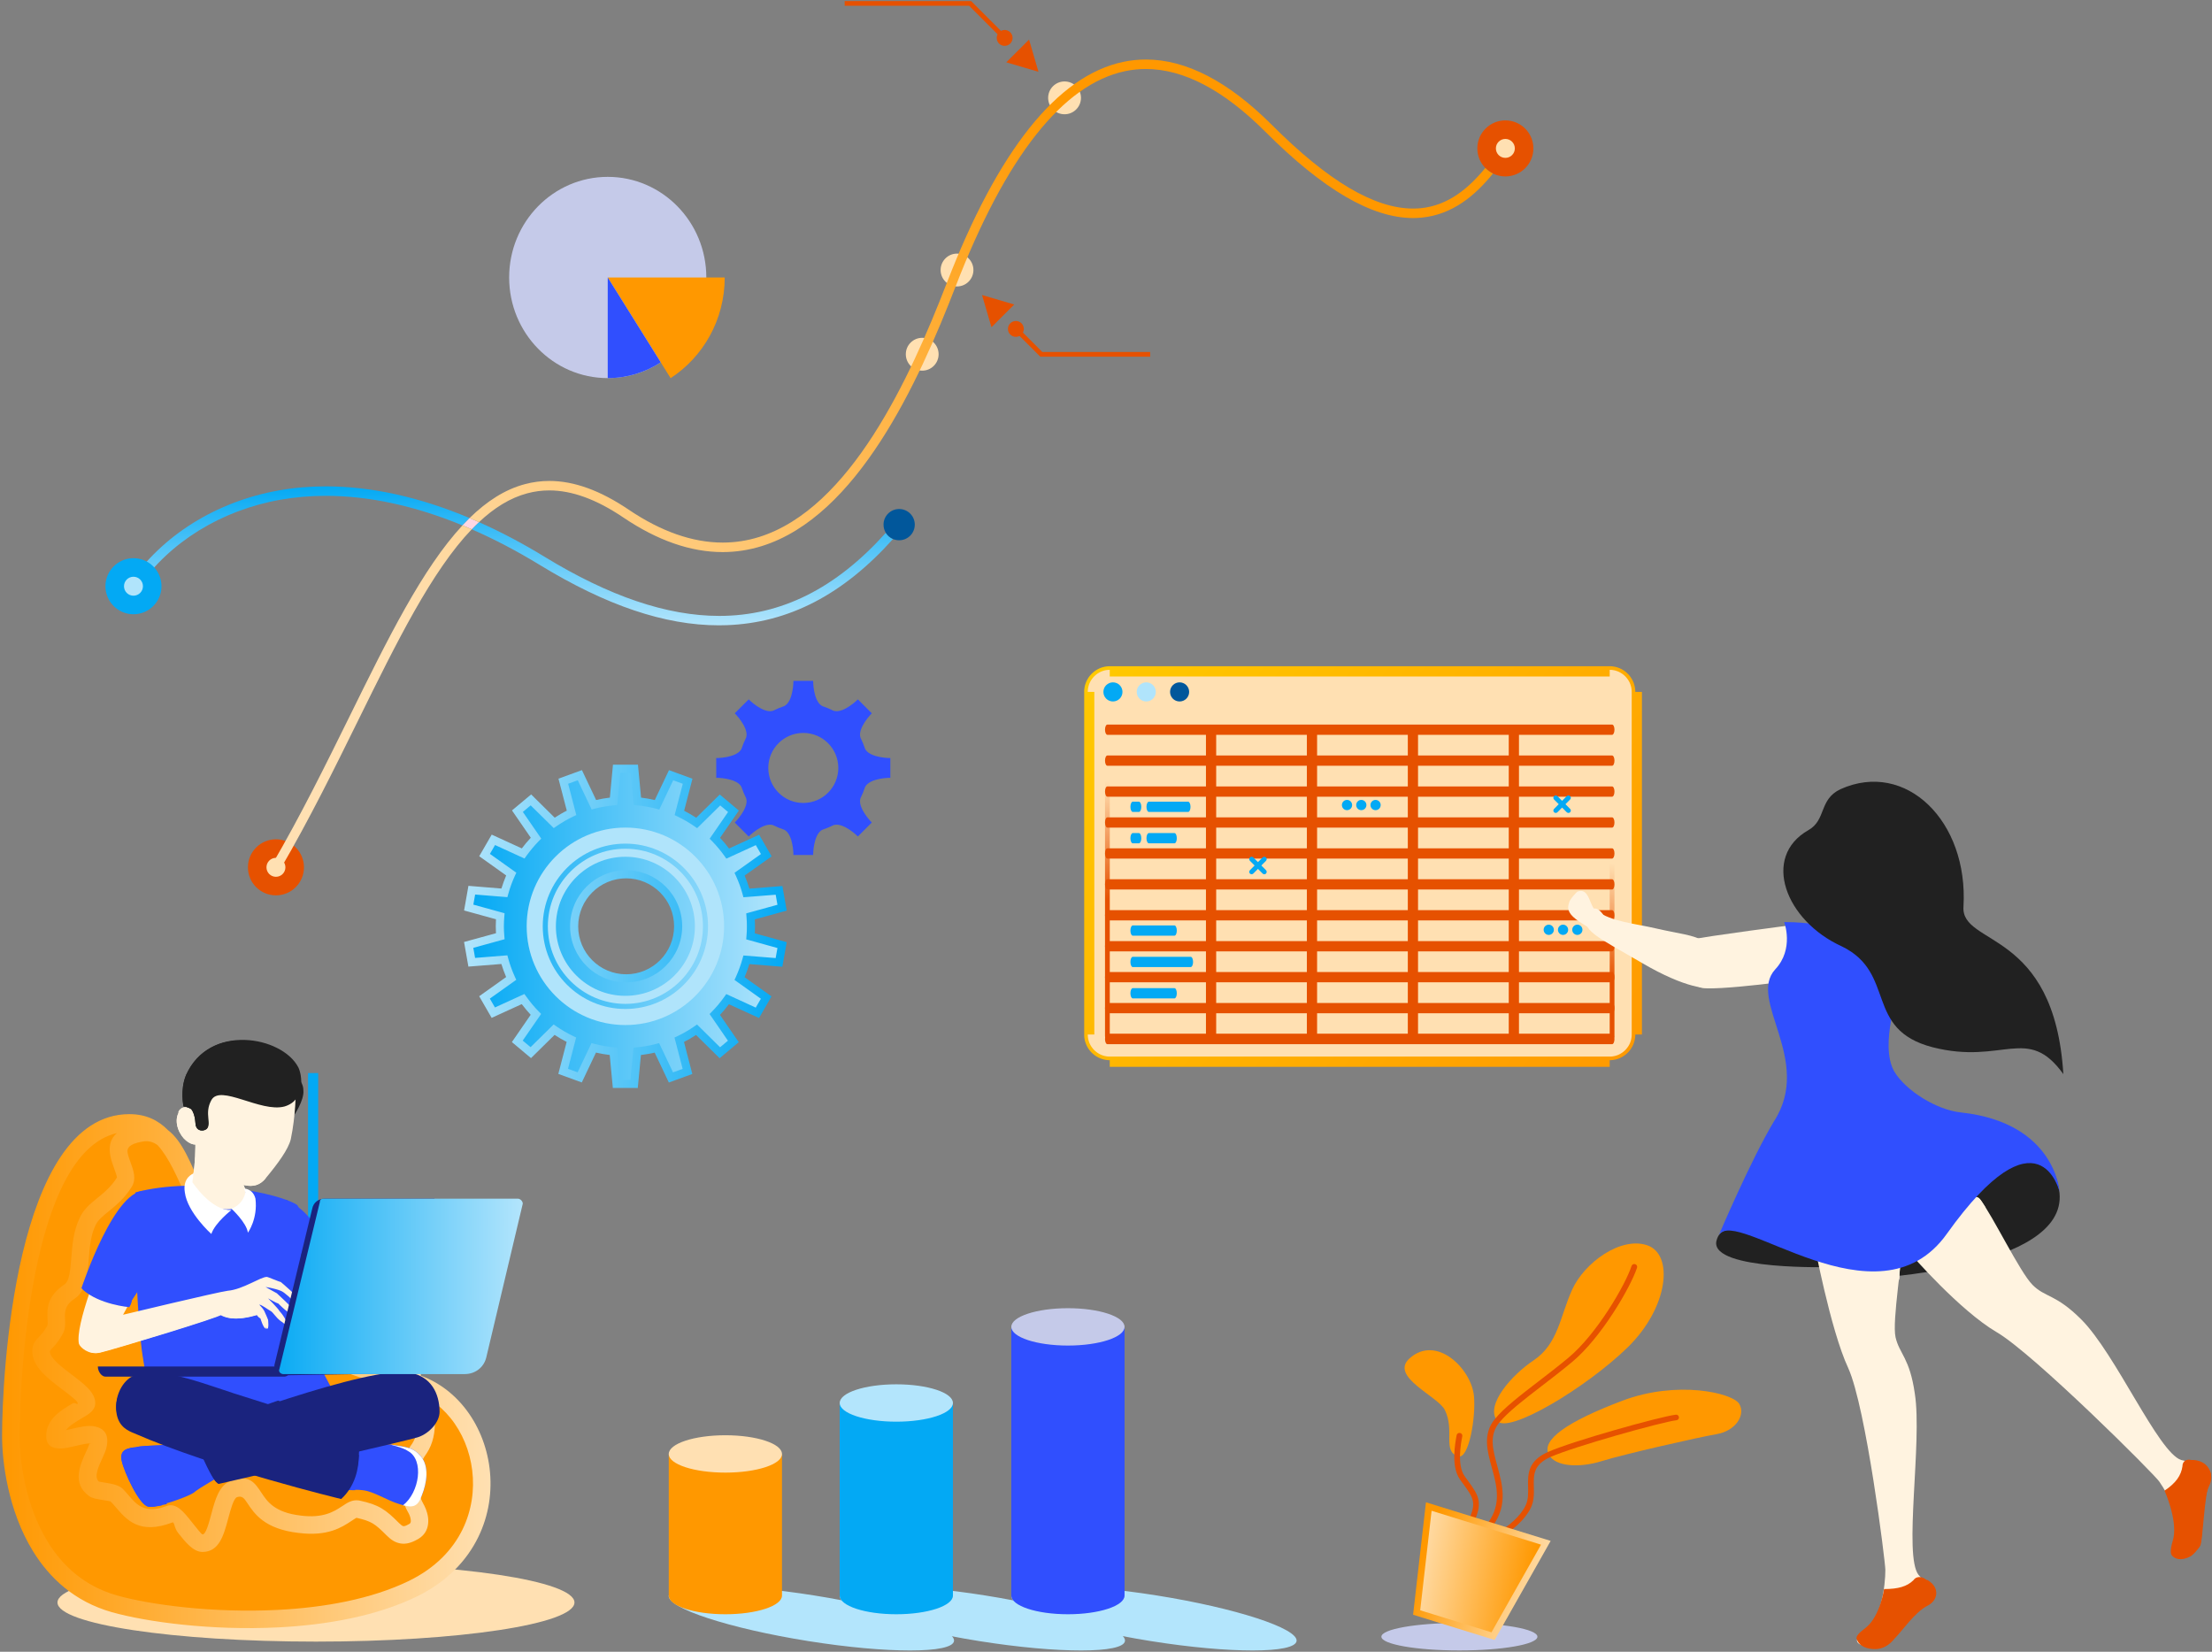 <?xml version="1.0" encoding="UTF-8"?>
<svg width="454px" height="339px" viewBox="0 0 454 339" version="1.1" xmlns="http://www.w3.org/2000/svg" xmlns:xlink="http://www.w3.org/1999/xlink">
    <rect x="0" y="0" width="454" height="339" fill="#808080" stroke="none"/>
    <!-- Generator: Sketch 64 (93537) - https://sketch.com -->
    <title>Background</title>
    <desc>Created with Sketch.</desc>
    <defs>
        <linearGradient x1="-9.194%" y1="19.603%" x2="110.183%" y2="86.817%" id="linearGradient-1">
            <stop stop-color="#FFC900" offset="0%"></stop>
            <stop stop-color="#FF9800" offset="100%"></stop>
        </linearGradient>
        <linearGradient x1="59.369%" y1="33.514%" x2="50%" y2="69.009%" id="linearGradient-2">
            <stop stop-color="#FFE0B2" offset="0%"></stop>
            <stop stop-color="#E65100" offset="100%"></stop>
        </linearGradient>
        <linearGradient x1="50%" y1="0%" x2="50%" y2="100%" id="linearGradient-3">
            <stop stop-color="#03A9F4" offset="0%"></stop>
            <stop stop-color="#B3E5FC" offset="100%"></stop>
        </linearGradient>
        <linearGradient x1="-7353.239%" y1="323.962%" x2="9860.739%" y2="323.962%" id="linearGradient-4">
            <stop stop-color="#FDD0D3" offset="0%"></stop>
            <stop stop-color="#FEE0F8" offset="100%"></stop>
        </linearGradient>
        <linearGradient x1="0.011%" y1="49.994%" x2="100.009%" y2="49.994%" id="linearGradient-5">
            <stop stop-color="#03A9F4" offset="0%"></stop>
            <stop stop-color="#B3E5FC" offset="100%"></stop>
        </linearGradient>
        <linearGradient x1="99.745%" y1="52.426%" x2="0.265%" y2="47.571%" id="linearGradient-6">
            <stop stop-color="#03A9F4" offset="0%"></stop>
            <stop stop-color="#B0E4FB" offset="100%"></stop>
        </linearGradient>
        <linearGradient x1="78.837%" y1="28.051%" x2="11.799%" y2="71.618%" id="linearGradient-7">
            <stop stop-color="#FF9800" offset="0%"></stop>
            <stop stop-color="#FFE0B2" offset="100%"></stop>
        </linearGradient>
        <linearGradient x1="48.773%" y1="46.768%" x2="51.229%" y2="53.22%" id="linearGradient-8">
            <stop stop-color="#FF9800" offset="0%"></stop>
            <stop stop-color="#FFE0B2" offset="100%"></stop>
        </linearGradient>
        <linearGradient x1="-0.001%" y1="49.744%" x2="99.625%" y2="49.744%" id="linearGradient-9">
            <stop stop-color="#FF9800" offset="0%"></stop>
            <stop stop-color="#FFE0B2" offset="100%"></stop>
        </linearGradient>
        <linearGradient x1="0.382%" y1="49.993%" x2="100.005%" y2="49.993%" id="linearGradient-10">
            <stop stop-color="#0BABF4" offset="0%"></stop>
            <stop stop-color="#B3E5FC" offset="100%"></stop>
        </linearGradient>
        <linearGradient x1="88.554%" y1="60.771%" x2="-4.187%" y2="44.104%" id="linearGradient-11">
            <stop stop-color="#FF9800" offset="0%"></stop>
            <stop stop-color="#FFE0B2" offset="100%"></stop>
        </linearGradient>
        <linearGradient x1="5.532%" y1="43.423%" x2="92.346%" y2="74.025%" id="linearGradient-12">
            <stop stop-color="#FF9800" offset="0%"></stop>
            <stop stop-color="#FFE0B2" offset="100%"></stop>
        </linearGradient>
    </defs>
    <g id="Landing" stroke="none" stroke-width="1" fill="none" fill-rule="evenodd">
        <g transform="translate(-632, -109)" id="Banner">
            <g transform="translate(-7, 0)">
                <g id="Artwork" transform="translate(7, 109)">
                    <g id="Background" transform="translate(632, 0)">
                        <g id="Group" transform="translate(222, 136)">
                            <path d="M113.268,6.004 C113.268,3.306 111.069,1.1 108.381,1.1 L5.776,1.1 C3.088,1.1 0.889,3.306 0.889,6.004 L0.889,76.315 C0.889,79.012 3.088,81.219 5.776,81.219 L108.381,81.219 C111.069,81.219 113.268,79.012 113.268,76.315 L113.268,6.004 Z" id="Path" fill="#FFE0B2"></path>
                            <g fill="url(#linearGradient-1)" fill-rule="nonzero" id="Shape">
                                <path d="M108.381,1.471 L108.381,0.728 L108.648,0.736 L108.914,0.758 L109.174,0.795 L109.433,0.84 L109.692,0.899 L109.936,0.966 L110.181,1.055 L110.418,1.144 L110.654,1.256 L110.884,1.367 L111.099,1.501 L111.313,1.635 L111.521,1.783 L111.721,1.939 L111.906,2.103 L112.091,2.281 L112.269,2.459 L112.432,2.653 L112.587,2.853 L112.735,3.061 L112.868,3.277 L113.002,3.492 L113.113,3.722 L113.224,3.953 L113.313,4.191 L113.394,4.443 L113.468,4.688 L113.527,4.941 L113.572,5.201 L113.609,5.469 L113.631,5.736 L113.639,6.004 L112.898,6.004 L112.891,5.773 L112.876,5.543 L112.846,5.313 L112.809,5.097 L112.757,4.874 L112.691,4.659 L112.624,4.451 L112.543,4.243 L112.454,4.042 L112.35,3.849 L112.239,3.656 L112.121,3.477 L111.995,3.299 L111.861,3.128 L111.721,2.965 L111.573,2.801 L111.41,2.653 L111.247,2.511 L111.077,2.37 L110.899,2.251 L110.714,2.132 L110.529,2.021 L110.336,1.917 L110.136,1.828 L109.929,1.746 L109.714,1.679 L109.507,1.612 L109.285,1.56 L109.062,1.523 L108.84,1.493 L108.611,1.479 L108.381,1.471 Z M5.768,0.728 L108.381,0.728 L108.381,2.835 L5.768,2.835 L5.768,0.728 Z M1.251,6.004 L0.518,6.004 L0.526,5.736 L0.541,5.469 L0.578,5.201 L0.622,4.941 L0.681,4.688 L0.755,4.443 L0.837,4.191 L0.933,3.953 L1.037,3.722 L1.155,3.492 L1.281,3.277 L1.414,3.061 L1.562,2.853 L1.718,2.653 L1.888,2.467 L2.058,2.281 L2.244,2.103 L2.436,1.939 L2.629,1.783 L2.836,1.635 L3.051,1.501 L3.273,1.367 L3.495,1.256 L3.732,1.144 L3.969,1.055 L4.213,0.966 L4.465,0.899 L4.717,0.84 L4.976,0.795 L5.235,0.758 L5.502,0.736 L5.768,0.728 L5.768,1.471 L5.539,1.479 L5.309,1.493 L5.087,1.523 L4.865,1.56 L4.643,1.612 L4.435,1.679 L4.221,1.746 L4.021,1.828 L3.821,1.917 L3.621,2.021 L3.436,2.132 L3.251,2.251 L3.073,2.37 L2.903,2.511 L2.74,2.653 L2.584,2.801 L2.429,2.965 L2.288,3.128 L2.155,3.299 L2.029,3.477 L1.91,3.656 L1.799,3.849 L1.703,4.042 L1.607,4.243 L1.525,4.451 L1.459,4.659 L1.399,4.874 L1.348,5.097 L1.303,5.313 L1.281,5.543 L1.259,5.773 L1.251,6.004 Z M0.525,76.315 L0.525,6.004 L2.603,6.004 L2.603,76.315 L0.525,76.315 Z M5.768,80.847 L5.768,81.59 L5.502,81.583 L5.235,81.56 L4.976,81.523 L4.717,81.479 L4.465,81.419 L4.213,81.352 L3.969,81.263 L3.732,81.174 L3.495,81.063 L3.273,80.944 L3.051,80.817 L2.836,80.684 L2.629,80.535 L2.436,80.379 L2.244,80.216 L2.058,80.037 L1.888,79.859 L1.718,79.666 L1.562,79.465 L1.414,79.257 L1.281,79.042 L1.155,78.826 L1.037,78.596 L0.933,78.365 L0.837,78.12 L0.755,77.875 L0.681,77.63 L0.622,77.37 L0.578,77.117 L0.541,76.85 L0.526,76.582 L0.518,76.315 L1.251,76.315 L1.259,76.545 L1.281,76.775 L1.303,76.998 L1.348,77.221 L1.399,77.444 L1.459,77.66 L1.525,77.868 L1.607,78.076 L1.703,78.276 L1.799,78.47 L1.91,78.663 L2.029,78.841 L2.155,79.019 L2.288,79.19 L2.429,79.361 L2.584,79.517 L2.74,79.666 L2.903,79.807 L3.073,79.941 L3.251,80.067 L3.436,80.186 L3.621,80.297 L3.821,80.394 L4.021,80.491 L4.221,80.572 L4.435,80.639 L4.643,80.706 L4.865,80.751 L5.087,80.795 L5.309,80.825 L5.539,80.84 L5.768,80.847 Z M108.381,82.954 L5.768,82.954 L5.768,80.847 L108.381,80.847 L108.381,82.954 Z M112.898,76.315 L113.639,76.315 L113.631,76.582 L113.609,76.85 L113.572,77.117 L113.527,77.37 L113.468,77.63 L113.394,77.875 L113.313,78.12 L113.224,78.365 L113.113,78.596 L113.002,78.826 L112.868,79.042 L112.735,79.257 L112.587,79.465 L112.432,79.666 L112.269,79.859 L112.091,80.037 L111.906,80.216 L111.721,80.379 L111.521,80.535 L111.313,80.684 L111.099,80.817 L110.884,80.944 L110.654,81.063 L110.418,81.174 L110.181,81.263 L109.936,81.352 L109.692,81.419 L109.433,81.479 L109.174,81.523 L108.914,81.56 L108.648,81.583 L108.381,81.59 L108.381,80.847 L108.611,80.84 L108.84,80.825 L109.062,80.795 L109.285,80.751 L109.507,80.706 L109.721,80.639 L109.929,80.572 L110.136,80.491 L110.336,80.394 L110.529,80.297 L110.714,80.186 L110.899,80.067 L111.077,79.941 L111.247,79.807 L111.41,79.666 L111.573,79.517 L111.721,79.354 L111.861,79.19 L111.995,79.019 L112.121,78.841 L112.239,78.663 L112.35,78.47 L112.454,78.276 L112.543,78.076 L112.624,77.868 L112.691,77.66 L112.757,77.444 L112.809,77.221 L112.846,76.998 L112.876,76.775 L112.891,76.545 L112.898,76.315 Z M114.997,6.004 L114.997,76.315 L112.898,76.315 L112.898,6.004 L114.997,6.004 Z"></path>
                            </g>
                            <path d="M4.465,6.004 C4.465,4.919 5.346,4.042 6.427,4.042 C7.508,4.042 8.382,4.919 8.382,6.004 C8.382,7.088 7.508,7.965 6.427,7.965 C5.346,7.965 4.465,7.088 4.465,6.004 Z" id="Path" fill="#03A9F4" fill-rule="nonzero"></path>
                            <path d="M11.307,6.004 C11.307,4.919 12.181,4.042 13.269,4.042 C14.343,4.042 15.224,4.919 15.224,6.004 C15.224,7.088 14.343,7.965 13.269,7.965 C12.181,7.965 11.307,7.088 11.307,6.004 Z" id="Path" fill="#B0E4FB" fill-rule="nonzero"></path>
                            <path d="M18.149,6.004 C18.149,4.919 19.022,4.042 20.104,4.042 C21.185,4.042 22.066,4.919 22.066,6.004 C22.066,7.088 21.185,7.965 20.104,7.965 C19.022,7.965 18.149,7.088 18.149,6.004 Z" id="Path" fill="#01579B" fill-rule="nonzero"></path>
                            <path d="M5.287,13.196 L5.287,13.686 L108.381,13.686 L108.381,76.196 L5.776,76.196 L5.776,13.196 L5.287,13.196 L5.287,13.686 L5.287,13.196 L4.798,13.196 L4.798,76.686 C4.798,76.813 4.85,76.946 4.939,77.035 C5.028,77.125 5.154,77.177 5.287,77.177 L108.87,77.177 C109.003,77.177 109.129,77.125 109.218,77.035 C109.307,76.946 109.359,76.813 109.359,76.686 L109.359,13.196 C109.359,13.062 109.307,12.936 109.218,12.847 C109.129,12.758 109.003,12.706 108.87,12.706 L5.287,12.706 C5.154,12.706 5.028,12.758 4.939,12.847 C4.85,12.936 4.798,13.062 4.798,13.196 L5.287,13.196 Z" id="Path" fill="url(#linearGradient-2)" fill-rule="nonzero"></path>
                            <path d="M108.87,14.812 L5.287,14.812 C5.013,14.812 4.798,14.333 4.798,13.759 C4.798,13.168 5.013,12.706 5.287,12.706 L108.87,12.706 C109.144,12.706 109.359,13.168 109.359,13.759 C109.359,14.333 109.144,14.812 108.87,14.812 Z" id="Path" fill="#E65100" fill-rule="nonzero"></path>
                            <path d="M108.87,21.157 L5.287,21.157 C5.013,21.157 4.798,20.694 4.798,20.104 C4.798,19.53 5.013,19.051 5.287,19.051 L108.87,19.051 C109.144,19.051 109.359,19.53 109.359,20.104 C109.359,20.694 109.144,21.157 108.87,21.157 Z" id="Path" fill="#E65100" fill-rule="nonzero"></path>
                            <path d="M108.87,27.51 L5.287,27.51 C5.013,27.51 4.798,27.031 4.798,26.457 C4.798,25.866 5.013,25.404 5.287,25.404 L108.87,25.404 C109.144,25.404 109.359,25.866 109.359,26.457 C109.359,27.031 109.144,27.51 108.87,27.51 Z" id="Path" fill="#E65100" fill-rule="nonzero"></path>
                            <path d="M108.87,33.855 L5.287,33.855 C5.013,33.855 4.798,33.393 4.798,32.802 C4.798,32.228 5.013,31.749 5.287,31.749 L108.87,31.749 C109.144,31.749 109.359,32.228 109.359,32.802 C109.359,33.393 109.144,33.855 108.87,33.855 Z" id="Path" fill="#E65100" fill-rule="nonzero"></path>
                            <path d="M108.87,40.208 L5.287,40.208 C5.013,40.208 4.798,39.729 4.798,39.155 C4.798,38.564 5.013,38.102 5.287,38.102 L108.87,38.102 C109.144,38.102 109.359,38.564 109.359,39.155 C109.359,39.729 109.144,40.208 108.87,40.208 Z" id="Path" fill="#E65100" fill-rule="nonzero"></path>
                            <path d="M108.87,46.561 L5.287,46.561 C5.013,46.561 4.798,46.095 4.798,45.5 C4.798,44.921 5.013,44.454 5.287,44.454 L108.87,44.454 C109.144,44.454 109.359,44.921 109.359,45.5 C109.359,46.095 109.144,46.561 108.87,46.561 Z" id="Path" fill="#E65100" fill-rule="nonzero"></path>
                            <path d="M108.87,52.906 L5.287,52.906 C5.013,52.906 4.798,52.427 4.798,51.853 C4.798,51.263 5.013,50.8 5.287,50.8 L108.87,50.8 C109.144,50.8 109.359,51.263 109.359,51.853 C109.359,52.427 109.144,52.906 108.87,52.906 Z" id="Path" fill="#E65100" fill-rule="nonzero"></path>
                            <path d="M108.87,59.252 L5.287,59.252 C5.013,59.252 4.798,58.776 4.798,58.206 C4.798,57.62 5.013,57.145 5.287,57.145 L108.87,57.145 C109.144,57.145 109.359,57.62 109.359,58.206 C109.359,58.776 109.144,59.252 108.87,59.252 Z" id="Path" fill="#E65100" fill-rule="nonzero"></path>
                            <path d="M108.87,65.604 L5.287,65.604 C5.013,65.604 4.798,65.141 4.798,64.551 C4.798,63.977 5.013,63.498 5.287,63.498 L108.87,63.498 C109.144,63.498 109.359,63.977 109.359,64.551 C109.359,65.141 109.144,65.604 108.87,65.604 Z" id="Path" fill="#E65100" fill-rule="nonzero"></path>
                            <path d="M108.87,71.957 L5.287,71.957 C5.013,71.957 4.798,71.478 4.798,70.904 C4.798,70.313 5.013,69.851 5.287,69.851 L108.87,69.851 C109.144,69.851 109.359,70.313 109.359,70.904 C109.359,71.478 109.144,71.957 108.87,71.957 Z" id="Path" fill="#E65100" fill-rule="nonzero"></path>
                            <path d="M108.87,78.302 L5.287,78.302 C5.013,78.302 4.798,77.84 4.798,77.249 C4.798,76.675 5.013,76.196 5.287,76.196 L108.87,76.196 C109.144,76.196 109.359,76.675 109.359,77.249 C109.359,77.84 109.144,78.302 108.87,78.302 Z" id="Path" fill="#E65100" fill-rule="nonzero"></path>
                            <path d="M26.566,77.422 C25.977,77.422 25.516,77.206 25.516,76.931 L25.516,13.686 C25.516,13.411 25.977,13.196 26.566,13.196 C27.138,13.196 27.615,13.411 27.615,13.686 L27.615,76.931 C27.615,77.206 27.138,77.422 26.566,77.422 Z" id="Path" fill="#E65100" fill-rule="nonzero"></path>
                            <path d="M47.284,77.422 C46.7,77.422 46.227,77.206 46.227,76.931 L46.227,13.686 C46.227,13.411 46.7,13.196 47.284,13.196 C47.853,13.196 48.326,13.411 48.326,13.686 L48.326,76.931 C48.326,77.206 47.853,77.422 47.284,77.422 Z" id="Path" fill="#E65100" fill-rule="nonzero"></path>
                            <path d="M68.011,77.422 C67.422,77.422 66.945,77.206 66.945,76.931 L66.945,13.686 C66.945,13.411 67.422,13.196 68.011,13.196 C68.583,13.196 69.044,13.411 69.044,13.686 L69.044,76.931 C69.044,77.206 68.583,77.422 68.011,77.422 Z" id="Path" fill="#E65100" fill-rule="nonzero"></path>
                            <path d="M88.713,77.422 C88.14,77.422 87.663,77.206 87.663,76.931 L87.663,13.686 C87.663,13.411 88.14,13.196 88.713,13.196 C89.301,13.196 89.762,13.411 89.762,13.686 L89.762,76.931 C89.762,77.206 89.301,77.422 88.713,77.422 Z" id="Path" fill="#E65100" fill-rule="nonzero"></path>
                            <path d="M97.304,30.842 C97.185,30.842 97.052,30.798 96.963,30.701 C96.771,30.508 96.771,30.196 96.963,30.01 L99.562,27.395 C99.755,27.202 100.066,27.202 100.258,27.395 C100.451,27.581 100.451,27.893 100.258,28.086 L97.652,30.701 C97.556,30.798 97.437,30.842 97.304,30.842 Z" id="Path" fill="#03A9F4" fill-rule="nonzero"></path>
                            <path d="M37.49,43.429 C37.364,43.429 37.245,43.384 37.149,43.288 L34.542,40.672 C34.35,40.479 34.35,40.167 34.542,39.974 C34.735,39.788 35.039,39.788 35.231,39.974 L37.838,42.589 C38.03,42.783 38.03,43.095 37.838,43.288 C37.741,43.384 37.615,43.429 37.49,43.429 Z" id="Path" fill="#03A9F4" fill-rule="nonzero"></path>
                            <path d="M34.891,43.429 C34.765,43.429 34.639,43.377 34.542,43.288 C34.35,43.095 34.35,42.783 34.542,42.589 L37.149,39.974 C37.334,39.788 37.645,39.788 37.838,39.974 C38.03,40.167 38.03,40.479 37.838,40.672 L35.231,43.288 C35.135,43.377 35.009,43.429 34.891,43.429 Z" id="Path" fill="#03A9F4" fill-rule="nonzero"></path>
                            <path d="M99.91,30.842 C99.792,30.842 99.666,30.798 99.562,30.701 L96.963,28.086 C96.771,27.893 96.771,27.588 96.963,27.395 C97.148,27.202 97.467,27.202 97.652,27.395 L100.258,30.01 C100.451,30.196 100.451,30.508 100.258,30.701 C100.162,30.798 100.044,30.842 99.91,30.842 Z" id="Path" fill="#03A9F4" fill-rule="nonzero"></path>
                            <path d="M53.417,29.221 C53.417,28.644 53.882,28.168 54.466,28.168 C55.051,28.168 55.516,28.644 55.516,29.221 C55.516,29.807 55.051,30.274 54.466,30.274 C53.882,30.274 53.417,29.807 53.417,29.221 Z" id="Path" fill="#03A9F4" fill-rule="nonzero"></path>
                            <path d="M56.349,29.221 C56.349,28.644 56.815,28.168 57.399,28.168 C57.983,28.168 58.448,28.644 58.448,29.221 C58.448,29.807 57.983,30.274 57.399,30.274 C56.815,30.274 56.349,29.807 56.349,29.221 Z" id="Path" fill="#03A9F4" fill-rule="nonzero"></path>
                            <path d="M59.281,29.221 C59.281,28.644 59.747,28.168 60.331,28.168 C60.906,28.168 61.38,28.644 61.38,29.221 C61.38,29.807 60.906,30.274 60.331,30.274 C59.747,30.274 59.281,29.807 59.281,29.221 Z" id="Path" fill="#03A9F4" fill-rule="nonzero"></path>
                            <path d="M94.823,54.825 C94.823,54.239 95.298,53.772 95.873,53.772 C96.457,53.772 96.923,54.239 96.923,54.825 C96.923,55.402 96.457,55.878 95.873,55.878 C95.298,55.878 94.823,55.402 94.823,54.825 Z" id="Path" fill="#03A9F4" fill-rule="nonzero"></path>
                            <path d="M97.756,54.825 C97.756,54.239 98.228,53.772 98.801,53.772 C99.382,53.772 99.855,54.239 99.855,54.825 C99.855,55.402 99.382,55.878 98.801,55.878 C98.228,55.878 97.756,55.402 97.756,54.825 Z" id="Path" fill="#03A9F4" fill-rule="nonzero"></path>
                            <path d="M100.688,54.825 C100.688,54.239 101.162,53.772 101.737,53.772 C102.322,53.772 102.787,54.239 102.787,54.825 C102.787,55.402 102.322,55.878 101.737,55.878 C101.162,55.878 100.688,55.402 100.688,54.825 Z" id="Path" fill="#03A9F4" fill-rule="nonzero"></path>
                            <path d="M21.858,30.638 L13.795,30.638 C13.528,30.638 13.306,30.175 13.306,29.585 C13.306,29.01 13.528,28.532 13.795,28.532 L21.858,28.532 C22.125,28.532 22.347,29.01 22.347,29.585 C22.347,30.175 22.125,30.638 21.858,30.638 Z" id="Path" fill="#03A9F4" fill-rule="nonzero"></path>
                            <path d="M11.759,30.638 L10.492,30.638 C10.226,30.638 10.011,30.175 10.011,29.585 C10.011,29.01 10.226,28.532 10.492,28.532 L11.759,28.532 C12.025,28.532 12.247,29.01 12.247,29.585 C12.247,30.175 12.025,30.638 11.759,30.638 Z" id="Path" fill="#03A9F4" fill-rule="nonzero"></path>
                            <path d="M19.045,37.08 L13.795,37.08 C13.528,37.08 13.306,36.614 13.306,36.035 C13.306,35.44 13.528,34.974 13.795,34.974 L19.045,34.974 C19.319,34.974 19.533,35.44 19.533,36.035 C19.533,36.614 19.319,37.08 19.045,37.08 Z" id="Path" fill="#03A9F4" fill-rule="nonzero"></path>
                            <path d="M11.759,37.08 L10.492,37.08 C10.226,37.08 10.011,36.614 10.011,36.035 C10.011,35.44 10.226,34.974 10.492,34.974 L11.759,34.974 C12.025,34.974 12.247,35.44 12.247,36.035 C12.247,36.614 12.025,37.08 11.759,37.08 Z" id="Path" fill="#03A9F4" fill-rule="nonzero"></path>
                            <path d="M19.045,56.034 L10.492,56.034 C10.226,56.034 10.011,55.571 10.011,54.981 C10.011,54.407 10.226,53.928 10.492,53.928 L19.045,53.928 C19.319,53.928 19.533,54.407 19.533,54.981 C19.533,55.571 19.319,56.034 19.045,56.034 Z" id="Path" fill="#03A9F4" fill-rule="nonzero"></path>
                            <path d="M19.045,68.911 L10.492,68.911 C10.226,68.911 10.011,68.432 10.011,67.857 C10.011,67.267 10.226,66.804 10.492,66.804 L19.045,66.804 C19.319,66.804 19.533,67.267 19.533,67.857 C19.533,68.432 19.319,68.911 19.045,68.911 Z" id="Path" fill="#03A9F4" fill-rule="nonzero"></path>
                            <path d="M22.384,62.476 L10.492,62.476 C10.226,62.476 10.011,61.997 10.011,61.423 C10.011,60.833 10.226,60.37 10.492,60.37 L22.384,60.37 C22.658,60.37 22.873,60.833 22.873,61.423 C22.873,61.997 22.658,62.476 22.384,62.476 Z" id="Path" fill="#03A9F4" fill-rule="nonzero"></path>
                        </g>
                        <g id="Group" transform="translate(21, 0)">
                            <path d="M282.215,30.456 C282.215,27.28 284.792,24.709 287.967,24.709 C291.141,24.709 293.719,27.28 293.719,30.456 C293.719,33.638 291.141,36.209 287.967,36.209 C284.792,36.209 282.215,33.638 282.215,30.456 Z" id="Path" fill="#E65100" fill-rule="nonzero"></path>
                            <path d="M29.889,178.004 C29.889,174.829 32.46,172.251 35.634,172.251 C38.816,172.251 41.386,174.829 41.386,178.004 C41.386,181.18 38.816,183.758 35.634,183.758 C32.46,183.758 29.889,181.18 29.889,178.004 Z" id="Path" fill="#E65100" fill-rule="nonzero"></path>
                            <path d="M126.524,128.335 C115.468,128.335 103.433,124.276 89.807,115.958 C85.1,113.085 80.431,110.639 75.82,108.628 C76.313,108.12 76.807,107.626 77.308,107.162 C81.764,109.144 86.279,111.523 90.823,114.301 C104.022,122.36 115.859,126.405 126.619,126.405 C139.362,126.405 150.594,120.732 160.81,109.35 C161.156,109.917 161.672,110.359 162.283,110.625 C152.038,122.051 140.857,127.842 128.159,128.306 C127.614,128.328 127.069,128.335 126.524,128.335 Z M7.41,120.556 L7.41,119.819 L5.657,119.819 L5.59,119.767 C12.241,109.903 23.378,102.941 36.142,100.664 C39.295,100.097 42.543,99.817 45.872,99.817 C55.189,99.817 65.133,102.012 75.378,106.322 C74.892,106.801 74.406,107.302 73.92,107.825 C64.168,103.81 54.718,101.762 45.872,101.762 C42.661,101.762 39.523,102.035 36.488,102.572 C24.365,104.738 13.788,111.28 7.41,120.556 Z" id="Shape" fill="url(#linearGradient-3)"></path>
                            <path d="M75.82,108.628 C75.186,108.356 74.553,108.083 73.92,107.825 C74.406,107.302 74.892,106.801 75.378,106.322 C76.019,106.595 76.66,106.875 77.308,107.162 C76.807,107.626 76.313,108.12 75.82,108.628 Z" id="Path" fill="url(#linearGradient-4)"></path>
                            <path d="M163.542,110.882 C163.093,110.882 162.666,110.787 162.283,110.625 C161.672,110.359 161.156,109.917 160.81,109.35 C160.508,108.864 160.338,108.289 160.338,107.67 C160.338,105.902 161.775,104.466 163.542,104.466 C165.317,104.466 166.754,105.902 166.754,107.67 C166.754,109.446 165.317,110.882 163.542,110.882 Z" id="Path" fill="#01579B"></path>
                            <path d="M0.641,120.312 C0.641,117.137 3.219,114.559 6.393,114.559 C9.568,114.559 12.146,117.137 12.146,120.312 C12.146,123.488 9.568,126.066 6.393,126.066 C3.219,126.066 0.641,123.488 0.641,120.312 Z" id="Path" fill="#03A9F4" fill-rule="nonzero"></path>
                            <path d="M4.449,120.312 C4.449,119.237 5.318,118.367 6.393,118.367 C7.469,118.367 8.338,119.237 8.338,120.312 C8.338,121.388 7.469,122.257 6.393,122.257 C5.318,122.257 4.449,121.388 4.449,120.312 Z" id="Path" fill="#B0E4FB" fill-rule="nonzero"></path>
                            <path d="M286.022,30.456 C286.022,29.387 286.892,28.511 287.967,28.511 C289.042,28.511 289.911,29.387 289.911,30.456 C289.911,31.531 289.042,32.401 287.967,32.401 C286.892,32.401 286.022,31.531 286.022,30.456 Z" id="Path" fill="#FFE0B2" fill-rule="nonzero"></path>
                            <path d="M33.69,178.004 C33.69,176.929 34.559,176.059 35.634,176.059 C36.709,176.059 37.579,176.929 37.579,178.004 C37.579,179.073 36.709,179.949 35.634,179.949 C34.559,179.949 33.69,179.073 33.69,178.004 Z" id="Path" fill="#FFE0B2" fill-rule="nonzero"></path>
                            <path d="M164.912,72.699 C164.912,70.842 166.415,69.332 168.278,69.332 C170.134,69.332 171.644,70.842 171.644,72.699 C171.644,74.563 170.134,76.073 168.278,76.073 C166.415,76.073 164.912,74.563 164.912,72.699 Z" id="Path" fill="#FFE0B2" fill-rule="nonzero"></path>
                            <path d="M172.057,55.415 C172.057,53.559 173.559,52.049 175.416,52.049 C177.279,52.049 178.789,53.559 178.789,55.415 C178.789,57.279 177.279,58.79 175.416,58.79 C173.559,58.79 172.057,57.279 172.057,55.415 Z" id="Path" fill="#FFE0B2" fill-rule="nonzero"></path>
                            <path d="M194.124,20.083 C194.124,18.226 195.634,16.716 197.49,16.716 C199.353,16.716 200.863,18.226 200.863,20.083 C200.863,21.947 199.353,23.45 197.49,23.45 C195.634,23.45 194.124,21.947 194.124,20.083 Z" id="Path" fill="#FFE0B2" fill-rule="nonzero"></path>
                            <polygon id="Path" fill="#E65100" fill-rule="nonzero" points="180.557 60.55 187.163 62.495 182.494 67.159"></polygon>
                            <path d="M185.874,67.505 C185.874,66.606 186.604,65.877 187.502,65.877 C188.401,65.877 189.13,66.606 189.13,67.505 C189.13,68.404 188.401,69.133 187.502,69.133 C186.604,69.133 185.874,68.404 185.874,67.505 Z" id="Path" fill="#E65100" fill-rule="nonzero"></path>
                            <polygon id="Path" fill="#E65100" fill-rule="nonzero" points="215.064 73.214 192.525 73.214 187.156 67.851 187.848 67.159 192.931 72.242 215.064 72.242"></polygon>
                            <polygon id="Path" fill="#E65100" fill-rule="nonzero" points="192.142 14.734 185.536 12.789 190.205 8.126"></polygon>
                            <path d="M186.825,7.787 C186.825,8.686 186.095,9.415 185.197,9.415 C184.298,9.415 183.569,8.686 183.569,7.787 C183.569,6.881 184.298,6.152 185.197,6.152 C186.095,6.152 186.825,6.881 186.825,7.787 Z" id="Path" fill="#E65100" fill-rule="nonzero"></path>
                            <polygon id="Path" fill="#E65100" fill-rule="nonzero" points="184.851 8.126 177.912 1.186 152.362 1.186 152.362 0.214 178.31 0.214 185.543 7.441"></polygon>
                            <path d="M143.869,164.795 C139.899,164.795 136.688,161.576 136.688,157.605 C136.688,153.641 139.899,150.422 143.869,150.422 C147.839,150.422 151.058,153.641 151.058,157.605 C151.058,161.576 147.839,164.795 143.869,164.795 Z M155.75,163.513 C156.015,162.975 156.251,162.408 156.442,161.826 C156.914,160.014 160.361,159.631 161.738,159.631 L161.738,155.579 C160.361,155.579 156.914,155.196 156.442,153.383 C156.251,152.801 156.015,152.242 155.75,151.696 C154.8,150.083 156.965,147.379 157.937,146.399 L155.072,143.534 C154.1,144.513 151.389,146.679 149.776,145.729 C149.231,145.456 148.672,145.228 148.09,145.029 C146.285,144.558 145.895,141.117 145.895,139.732 L141.844,139.732 C141.844,141.117 141.461,144.558 139.649,145.029 C139.067,145.228 138.507,145.456 137.97,145.729 C136.349,146.672 133.646,144.513 132.666,143.534 L129.801,146.399 C130.781,147.379 132.946,150.083 131.996,151.696 C131.724,152.242 131.495,152.801 131.296,153.383 C130.825,155.196 127.385,155.579 126.001,155.579 L126.008,159.631 C127.385,159.631 130.825,160.014 131.296,161.826 C131.495,162.408 131.724,162.968 131.996,163.513 C132.946,165.127 130.781,167.83 129.801,168.81 L132.666,171.676 C133.646,170.704 136.349,168.538 137.97,169.488 C138.507,169.753 139.067,169.989 139.649,170.18 C141.461,170.652 141.844,174.092 141.844,175.477 L145.895,175.477 C145.895,174.1 146.285,170.652 148.097,170.18 C148.672,169.989 149.231,169.753 149.776,169.488 C151.389,168.538 154.1,170.704 155.072,171.676 L157.937,168.81 C156.965,167.838 154.8,165.127 155.75,163.513 Z" id="Shape" fill="#304FFE" fill-rule="nonzero"></path>
                            <path d="M107.506,200.791 C101.614,200.783 96.841,196.002 96.841,190.108 C96.848,184.207 101.628,179.434 107.521,179.434 C113.413,179.441 118.186,184.222 118.186,190.116 C118.179,196.01 113.398,200.791 107.506,200.791 Z M133.13,190.123 C133.13,189.431 133.094,188.753 133.042,188.075 L139.516,186.292 L138.898,182.734 L132.202,183.264 C131.834,181.931 131.363,180.642 130.803,179.411 L136.276,175.522 L134.471,172.383 L128.358,175.183 C127.562,174.063 126.686,173.009 125.721,172.037 L129.544,166.504 L126.774,164.184 L121.987,168.899 C120.867,168.118 119.681,167.433 118.436,166.836 L120.13,160.345 L116.735,159.1 L113.855,165.163 C112.544,164.825 111.189,164.589 109.811,164.456 L109.185,157.767 L105.569,157.767 L104.928,164.449 C103.551,164.581 102.196,164.817 100.892,165.156 L98.012,159.093 L94.617,160.331 L96.303,166.821 C95.058,167.418 93.873,168.11 92.753,168.884 L87.973,164.162 L85.196,166.482 L89.011,172.022 C88.054,172.995 87.17,174.048 86.375,175.161 L80.269,172.361 L78.457,175.485 L83.929,179.382 C83.362,180.62 82.891,181.909 82.522,183.242 L75.827,182.697 L75.201,186.255 L81.675,188.046 C81.624,188.723 81.587,189.409 81.587,190.101 C81.587,190.786 81.624,191.471 81.675,192.149 L75.194,193.932 L75.82,197.49 L82.515,196.96 C82.883,198.286 83.347,199.575 83.915,200.813 L78.442,204.703 L80.247,207.834 L86.36,205.042 C87.155,206.154 88.032,207.208 88.989,208.187 L85.174,213.713 L87.943,216.041 L92.724,211.326 C93.851,212.099 95.036,212.792 96.281,213.389 L94.587,219.879 L97.983,221.117 L100.862,215.061 C102.173,215.4 103.521,215.636 104.906,215.768 L105.532,222.458 L109.149,222.458 L109.789,215.768 C111.167,215.643 112.522,215.407 113.833,215.061 L116.706,221.124 L120.101,219.894 L118.414,213.396 C119.659,212.807 120.845,212.114 121.964,211.341 L126.752,216.063 L129.514,213.735 L125.706,208.21 C126.664,207.23 127.547,206.176 128.343,205.064 L134.449,207.863 L136.261,204.732 L130.788,200.835 C131.355,199.597 131.827,198.315 132.195,196.982 L138.89,197.52 L139.516,193.961 L133.042,192.171 C133.094,191.494 133.13,190.816 133.13,190.123 Z" id="Shape" fill="url(#linearGradient-5)"></path>
                            <path d="M107.506,201.616 C104.332,201.616 101.452,200.327 99.375,198.242 C97.298,196.157 96.009,193.284 96.009,190.108 C96.016,186.926 97.305,184.053 99.382,181.968 C101.466,179.89 104.339,178.601 107.521,178.608 C110.695,178.608 113.568,179.898 115.652,181.983 C117.729,184.06 119.018,186.941 119.018,190.116 C119.011,193.291 117.722,196.172 115.638,198.249 C113.56,200.334 110.688,201.616 107.506,201.616 Z M100.553,197.07 C102.328,198.853 104.788,199.951 107.506,199.958 C110.224,199.958 112.684,198.853 114.466,197.078 C116.249,195.295 117.354,192.834 117.354,190.116 C117.361,187.397 116.256,184.937 114.474,183.154 C112.691,181.371 110.231,180.266 107.521,180.266 C104.803,180.266 102.343,181.364 100.56,183.147 C98.778,184.929 97.673,187.39 97.673,190.108 C97.666,192.827 98.771,195.288 100.553,197.07 Z M132.291,190.123 C132.291,189.755 132.283,189.423 132.276,189.129 C132.261,188.834 132.239,188.502 132.21,188.134 L132.158,187.456 L138.566,185.688 L138.205,183.625 L131.584,184.148 L131.4,183.485 C131.23,182.852 131.024,182.226 130.803,181.599 C130.567,180.966 130.317,180.354 130.044,179.758 L129.757,179.131 L135.178,175.278 L134.125,173.451 L128.078,176.221 L127.68,175.662 C127.304,175.131 126.899,174.601 126.465,174.092 C126.038,173.577 125.588,173.083 125.132,172.619 L124.653,172.133 L128.431,166.652 L126.818,165.303 L122.082,169.967 L121.515,169.576 C120.97,169.201 120.41,168.847 119.828,168.508 C119.247,168.177 118.665,167.867 118.083,167.587 L117.464,167.285 L119.136,160.861 L117.162,160.146 L114.312,166.143 L113.649,165.966 C113.03,165.804 112.389,165.672 111.719,165.554 C111.049,165.436 110.386,165.34 109.738,165.281 L109.053,165.215 L108.427,158.599 L106.32,158.599 L105.694,165.215 L105.002,165.281 C104.354,165.34 103.698,165.429 103.028,165.547 C102.358,165.664 101.717,165.797 101.098,165.959 L100.435,166.136 L97.585,160.132 L95.611,160.854 L97.283,167.278 L96.664,167.572 C96.053,167.867 95.471,168.169 94.911,168.493 C94.329,168.832 93.762,169.193 93.224,169.562 L92.657,169.952 L87.921,165.289 L86.316,166.637 L90.087,172.111 L89.601,172.604 C89.144,173.068 88.702,173.555 88.275,174.07 C87.84,174.586 87.435,175.109 87.052,175.639 L86.654,176.199 L80.607,173.429 L79.554,175.249 L84.975,179.109 L84.681,179.736 C84.408,180.34 84.15,180.951 83.929,181.563 C83.701,182.196 83.495,182.822 83.325,183.456 L83.141,184.126 L76.52,183.589 L76.151,185.659 L82.559,187.427 L82.508,188.112 C82.478,188.473 82.456,188.812 82.441,189.099 C82.427,189.401 82.419,189.725 82.419,190.101 C82.419,190.469 82.427,190.801 82.441,191.088 C82.456,191.383 82.478,191.715 82.508,192.076 L82.567,192.761 L76.144,194.529 L76.512,196.599 L83.134,196.068 L83.318,196.739 C83.487,197.372 83.694,198.006 83.922,198.632 C84.15,199.258 84.401,199.87 84.673,200.467 L84.96,201.093 L79.539,204.946 L80.585,206.766 L86.632,204.003 L87.03,204.555 C87.428,205.108 87.84,205.638 88.26,206.147 C88.687,206.655 89.129,207.141 89.586,207.605 L90.065,208.092 L86.286,213.565 L87.899,214.914 L92.635,210.25 L93.195,210.641 C93.74,211.016 94.3,211.377 94.882,211.709 C95.441,212.033 96.031,212.342 96.635,212.63 L97.253,212.932 L95.581,219.356 L97.555,220.078 L100.406,214.081 L101.069,214.251 C101.687,214.413 102.336,214.553 103.006,214.67 C103.676,214.788 104.332,214.877 104.98,214.943 L105.665,215.009 L106.291,221.625 L108.39,221.625 L109.023,215.009 L109.708,214.943 C110.364,214.884 111.027,214.796 111.697,214.678 C112.36,214.56 113.001,214.42 113.619,214.258 L114.282,214.088 L117.133,220.085 L119.107,219.371 L117.435,212.939 L118.061,212.645 C118.665,212.357 119.247,212.048 119.799,211.724 C120.388,211.392 120.948,211.031 121.493,210.655 L122.06,210.265 L126.789,214.936 L128.402,213.587 L124.638,208.114 L125.117,207.62 C125.574,207.156 126.015,206.662 126.45,206.154 C126.877,205.638 127.282,205.115 127.665,204.578 L128.063,204.018 L134.11,206.795 L135.163,204.975 L129.75,201.115 L130.037,200.496 C130.31,199.892 130.56,199.281 130.788,198.647 C131.017,198.021 131.223,197.395 131.392,196.768 L131.576,196.098 L138.198,196.628 L138.566,194.566 L132.158,192.79 L132.21,192.105 C132.239,191.744 132.261,191.412 132.276,191.118 C132.283,190.823 132.291,190.499 132.291,190.123 Z M133.933,189.055 C133.948,189.445 133.963,189.806 133.963,190.123 C133.963,190.447 133.948,190.801 133.933,191.191 C133.926,191.317 133.919,191.435 133.919,191.552 L140.466,193.365 L139.575,198.411 L132.799,197.866 C132.659,198.323 132.512,198.78 132.35,199.214 C132.188,199.664 132.011,200.113 131.819,200.555 L137.351,204.489 L134.795,208.931 L128.608,206.103 C128.321,206.486 128.026,206.854 127.724,207.222 C127.422,207.583 127.106,207.944 126.774,208.291 L130.626,213.89 L126.7,217.183 L121.861,212.409 C121.456,212.674 121.051,212.924 120.639,213.168 C120.219,213.403 119.806,213.632 119.387,213.845 L121.095,220.417 L116.278,222.17 L113.369,216.033 C112.905,216.144 112.441,216.24 111.977,216.313 C111.513,216.394 111.034,216.468 110.548,216.527 L109.9,223.29 L104.781,223.283 L104.14,216.52 C103.654,216.461 103.175,216.394 102.719,216.313 C102.255,216.232 101.79,216.137 101.319,216.026 L98.41,222.155 L93.593,220.402 L95.302,213.831 C94.882,213.617 94.469,213.389 94.049,213.153 C93.637,212.91 93.232,212.659 92.827,212.394 L87.988,217.161 L84.062,213.867 L87.921,208.268 C87.597,207.922 87.288,207.569 86.986,207.208 C86.677,206.839 86.375,206.463 86.087,206.08 L79.908,208.902 L77.352,204.46 L82.883,200.526 C82.692,200.091 82.522,199.642 82.36,199.2 C82.198,198.757 82.044,198.301 81.904,197.844 L75.135,198.382 L74.244,193.328 L80.799,191.53 C80.792,191.412 80.784,191.287 80.784,191.162 C80.762,190.779 80.755,190.418 80.755,190.101 C80.755,189.777 80.762,189.416 80.784,189.033 C80.792,188.9 80.792,188.782 80.799,188.665 L74.251,186.86 L75.142,181.806 L81.911,182.358 C82.051,181.894 82.206,181.445 82.368,181.003 C82.53,180.546 82.707,180.104 82.891,179.669 L77.359,175.728 L79.922,171.293 L86.102,174.122 C86.397,173.739 86.691,173.363 86.993,173.002 C87.303,172.641 87.612,172.28 87.943,171.934 L84.084,166.327 L88.017,163.042 L92.849,167.816 C93.254,167.55 93.666,167.3 94.079,167.057 C94.491,166.814 94.911,166.585 95.331,166.379 L93.622,159.808 L98.439,158.054 L101.349,164.191 C101.813,164.08 102.284,163.985 102.748,163.904 C103.205,163.823 103.683,163.756 104.17,163.697 L104.81,156.934 L109.937,156.934 L110.577,163.697 C111.064,163.764 111.542,163.83 112.006,163.911 C112.463,163.992 112.927,164.088 113.391,164.198 L116.308,158.062 L121.125,159.822 L119.416,166.394 C119.843,166.607 120.256,166.836 120.661,167.072 C121.073,167.315 121.486,167.565 121.891,167.83 L126.73,163.064 L130.648,166.357 L126.789,171.949 C127.12,172.302 127.437,172.663 127.739,173.024 C128.048,173.385 128.343,173.761 128.63,174.144 L134.81,171.315 L137.373,175.757 L131.834,179.691 C132.018,180.133 132.195,180.583 132.357,181.032 C132.519,181.467 132.674,181.924 132.814,182.38 L139.583,181.843 L140.466,186.889 L133.919,188.694 C133.919,188.812 133.926,188.93 133.933,189.055 Z" id="Shape" fill="url(#linearGradient-6)"></path>
                            <path d="M107.359,175.838 C99.492,175.838 93.092,182.24 93.092,190.108 C93.092,197.977 99.492,204.379 107.359,204.379 C115.225,204.379 121.626,197.977 121.626,190.108 C121.626,182.24 115.225,175.838 107.359,175.838 Z M107.359,206.029 C98.579,206.029 91.442,198.89 91.442,190.108 C91.442,181.334 98.579,174.188 107.359,174.188 C116.131,174.188 123.276,181.334 123.276,190.108 C123.276,198.89 116.131,206.029 107.359,206.029 Z" id="Shape" fill="#B0E4FB" fill-rule="nonzero"></path>
                            <path d="M107.359,173.142 C98.005,173.142 90.396,180.752 90.396,190.108 C90.396,199.465 98.005,207.075 107.359,207.075 C116.713,207.075 124.321,199.465 124.321,190.108 C124.321,180.752 116.713,173.142 107.359,173.142 Z M107.359,210.375 C96.185,210.375 87.096,201.284 87.096,190.108 C87.096,178.94 96.185,169.849 107.359,169.849 C118.532,169.849 127.621,178.94 127.621,190.108 C127.621,201.284 118.532,210.375 107.359,210.375 Z" id="Shape" fill="#B0E4FB" fill-rule="nonzero"></path>
                            <path d="M36.606,178.262 L36.606,177.511 L34.802,177.511 C40.709,167.388 45.82,157.015 50.77,146.981 C58.592,131.098 65.692,116.68 73.92,107.825 C74.553,108.083 75.186,108.356 75.82,108.628 C67.615,117.189 60.441,131.746 52.516,147.836 C47.588,157.833 42.499,168.162 36.606,178.262 Z M127.319,113.306 C120.757,113.306 113.936,110.934 106.946,106.212 C101.437,102.491 96.414,100.65 91.729,100.65 C90.197,100.65 88.709,100.848 87.244,101.239 C83.708,102.175 80.423,104.23 77.308,107.162 C76.66,106.875 76.019,106.595 75.378,106.322 C78.906,102.867 82.648,100.443 86.75,99.36 C88.385,98.926 90.05,98.705 91.744,98.705 C96.819,98.705 102.196,100.657 108.029,104.598 C114.687,109.092 121.154,111.354 127.334,111.354 C129.875,111.354 132.372,110.971 134.817,110.205 C153.533,104.333 165.759,77.635 173.331,58.06 C183.864,30.809 196.046,15.552 209.525,12.701 C211.057,12.377 212.618,12.215 214.187,12.215 C222.451,12.215 231.128,16.716 240.047,25.638 C251.582,37.174 261.09,42.803 269.016,42.803 C269.553,42.803 270.084,42.781 270.614,42.729 C276.212,42.177 280.432,38.655 283.842,34.471 C284.299,34.935 284.829,35.325 285.418,35.62 C281.728,40.173 277.103,44.041 270.805,44.659 C270.224,44.718 269.634,44.748 269.038,44.748 C260.553,44.748 250.595,38.935 238.677,27.015 C230.133,18.469 221.914,14.16 214.173,14.16 C212.736,14.16 211.322,14.307 209.923,14.602 C197.129,17.305 185.425,32.165 175.143,58.76 C167.431,78.71 154.917,105.939 135.399,112.061 C132.755,112.886 130.059,113.306 127.319,113.306 Z" id="Shape" fill="url(#linearGradient-7)"></path>
                        </g>
                        <g id="Group" transform="translate(137, 268)" fill-rule="nonzero">
                            <path d="M70.565,59.466 C70.89,56.891 84.274,56.872 100.448,59.447 C116.604,62.022 129.441,66.199 129.115,68.794 C128.79,71.369 115.406,71.388 99.233,68.813 C83.076,66.237 70.24,62.06 70.565,59.466 Z" id="Path" fill="#B3E5FC"></path>
                            <path d="M0.257,59.466 C0.599,56.891 13.966,56.872 30.139,59.447 C46.313,62.022 59.149,66.199 58.807,68.794 C58.482,71.369 45.098,71.388 28.941,68.813 C12.768,66.237 -0.068,62.06 0.257,59.466 Z" id="Path" fill="#B3E5FC"></path>
                            <path d="M35.342,59.466 C35.668,56.891 49.052,56.872 65.225,59.447 C81.399,62.022 94.235,66.199 93.893,68.794 C93.568,71.369 80.201,71.388 64.01,68.813 C47.853,66.237 35.017,62.06 35.342,59.466 Z" id="Path" fill="#B3E5FC"></path>
                            <path d="M70.565,4.321 L70.565,59.466 C70.565,61.583 75.768,63.3 82.186,63.3 C88.604,63.3 93.807,61.583 93.807,59.466 L93.807,4.321 L70.565,4.321 Z" id="Path" fill="#304FFE"></path>
                            <path d="M70.565,4.321 C70.565,2.204 75.768,0.487 82.186,0.487 C88.604,0.487 93.807,2.204 93.807,4.321 C93.807,6.438 88.604,8.155 82.186,8.155 C75.768,8.155 70.565,6.438 70.565,4.321 Z" id="Path" fill="#C5CAE9"></path>
                            <path d="M35.342,19.943 L35.342,59.466 C35.342,61.583 40.545,63.3 46.964,63.3 C53.382,63.3 58.585,61.583 58.585,59.466 L58.585,19.943 L35.342,19.943 Z" id="Path" fill="#03A9F4"></path>
                            <path d="M35.342,19.943 C35.342,17.807 40.545,16.109 46.964,16.109 C53.382,16.109 58.585,17.807 58.585,19.943 C58.585,22.06 53.382,23.777 46.964,23.777 C40.545,23.777 35.342,22.06 35.342,19.943 Z" id="Path" fill="#B3E5FC"></path>
                            <path d="M0.257,30.415 L0.257,59.466 C0.257,61.583 5.46,63.3 11.878,63.3 C18.296,63.3 23.499,61.583 23.499,59.466 L23.499,30.415 L0.257,30.415 Z" id="Path" fill="#FF9800"></path>
                            <path d="M0.257,30.415 C0.257,28.279 5.46,26.562 11.878,26.562 C18.296,26.562 23.499,28.279 23.499,30.415 C23.499,32.533 18.296,34.23 11.878,34.23 C5.46,34.23 0.257,32.533 0.257,30.415 Z" id="Path" fill="#FFE0B2"></path>
                        </g>
                        <g id="Group" transform="translate(0, 213)">
                            <polygon id="Path" fill="url(#linearGradient-8)" points="86.371 49.327 84.287 49.327 84.287 80.59 86.371 80.59"></polygon>
                            <polygon id="Path" fill="#03A9F4" points="63.223 7.229 65.307 7.229 65.307 38.492 63.223 38.492"></polygon>
                            <path d="M117.905,115.884 C117.905,111.451 94.154,107.855 64.85,107.855 C35.552,107.855 11.797,111.451 11.797,115.884 C11.797,120.323 35.552,123.914 64.85,123.914 C94.154,123.914 117.905,120.323 117.905,115.884 Z" id="Path" fill="#FFE0B2" fill-rule="nonzero"></path>
                            <path d="M73.65,88.16 L73.65,86.116 L73.65,88.16 Z" id="Path" fill="#4AF6D1"></path>
                            <path d="M83.228,70.302 C35.35,60.719 43.373,16.684 28.88,19.532 C20.079,21.086 27.068,27.042 25.514,29.635 C22.925,33.777 19.302,34.817 18.008,37.665 C15.42,42.846 17.491,50.096 14.126,52.17 C9.985,55.017 12.314,58.125 11.279,59.939 C9.726,62.787 8.432,62.787 8.432,64.341 C8.432,68.488 17.75,72.116 17.75,74.963 C17.75,76.258 11.279,77.811 11.279,81.699 C11.279,84.547 21.373,78.331 20.079,83.767 C19.561,85.841 16.196,90.243 19.302,92.576 C20.079,93.096 23.185,93.096 23.961,93.87 C26.29,96.204 28.101,100.346 34.831,97.757 C36.384,97.238 39.489,103.713 41.561,103.713 C45.44,103.713 44.666,93.87 48.031,92.576 C53.463,90.762 50.357,98.532 61.485,99.826 C69.508,100.865 71.32,96.463 73.392,96.718 C77.017,97.498 78.05,98.277 80.636,100.865 C81.935,102.159 82.968,102.419 84.78,101.38 C86.852,100.346 86.073,97.757 85.299,96.463 C83.487,93.356 83.487,87.655 86.073,84.287 C89.178,79.625 86.592,71.076 83.228,70.302 Z M83.228,70.302 C35.35,60.719 44.406,17.459 26.548,17.459 C4.55,17.459 2.221,70.302 2.221,81.699 C2.221,89.983 5.327,110.968 23.443,116.144 C35.35,119.512 65.629,122.365 84.78,113.037 C106.522,102.419 100.826,73.924 83.228,70.302 Z" id="Shape" fill="#FF9800" fill-rule="nonzero"></path>
                            <path d="M81.452,71.766 C81.405,71.755 81.357,71.744 81.309,71.734 C80.885,71.638 80.461,71.543 80.048,71.447 L80.032,71.442 C71.278,69.358 64.501,66.139 59.138,62.283 L58.984,62.172 C58.825,62.055 58.666,61.938 58.507,61.822 C58.332,61.694 58.158,61.562 57.988,61.435 L57.94,61.397 C47.406,53.373 42.525,42.936 39.001,34.514 C38.826,34.122 38.657,33.735 38.493,33.353 C36.431,28.633 34.656,24.571 32.356,22.036 C31.434,21.341 30.417,21.06 29.224,21.298 L29.187,21.304 C26.473,21.781 26.023,22.651 26.186,23.574 C26.293,24.178 26.538,24.857 26.776,25.515 C27.418,27.286 28.016,28.946 27.052,30.558 L27.036,30.585 C25.546,32.971 23.81,34.382 22.275,35.634 C21.115,36.578 20.096,37.405 19.644,38.402 L19.609,38.466 C18.602,40.481 18.398,43.069 18.212,45.429 C17.934,48.972 17.688,52.085 15.067,53.702 L15.066,53.702 C13.225,55.007 13.291,56.439 13.346,57.637 C13.398,58.756 13.444,59.764 12.838,60.825 L12.837,60.825 C12.009,62.336 11.249,63.142 10.673,63.752 C10.403,64.039 10.231,64.219 10.231,64.341 C10.231,65.72 12.64,67.544 14.824,69.199 C17.291,71.071 19.548,72.778 19.548,74.963 C19.548,76.459 18.287,77.202 16.689,78.135 C15.596,78.777 14.217,79.588 13.522,80.527 C13.893,80.447 14.303,80.352 14.72,80.251 C16.385,79.859 18.153,79.44 19.557,79.774 C21.441,80.219 22.475,81.465 21.827,84.186 L21.821,84.207 C21.659,84.849 21.328,85.576 20.957,86.382 C20.21,88.01 19.228,90.152 20.303,91.081 C20.39,91.107 20.953,91.197 21.552,91.293 C22.913,91.515 24.39,91.754 25.232,92.597 C25.618,92.984 26.024,93.462 26.44,93.944 C27.985,95.753 29.733,97.8 34.19,96.082 L34.269,96.055 C36.219,95.403 37.745,97.328 39.356,99.37 C40.337,100.605 41.37,101.915 41.561,101.915 C42.244,101.915 42.817,99.799 43.389,97.667 C44.168,94.761 44.952,91.839 47.39,90.9 L47.469,90.874 C51.189,89.633 52.228,91.197 53.717,93.451 C54.824,95.116 56.351,97.423 61.692,98.044 L61.713,98.049 C66.382,98.654 68.639,97.164 70.16,96.161 C71.363,95.366 72.269,94.766 73.61,94.936 L73.763,94.963 C75.777,95.392 77.096,95.843 78.315,96.564 C79.534,97.285 80.52,98.203 81.908,99.592 C82.29,99.969 82.57,100.186 82.782,100.218 C83.01,100.255 83.36,100.128 83.895,99.821 L83.98,99.778 C83.991,99.773 84.017,99.762 84.054,99.736 C84.245,99.624 84.314,99.407 84.319,99.168 C84.324,98.664 84.134,98.097 83.906,97.646 C83.869,97.567 83.816,97.476 83.763,97.381 L83.747,97.36 C82.629,95.445 82.088,92.751 82.263,90.083 C82.417,87.633 83.169,85.157 84.616,83.247 C85.003,82.653 85.273,81.959 85.443,81.211 C85.851,79.44 85.692,77.435 85.183,75.69 C84.706,74.062 83.964,72.747 83.143,72.2 C83.053,72.137 82.963,72.089 82.878,72.063 L82.878,72.063 C82.396,71.967 81.919,71.872 81.452,71.766 Z M41.449,31.073 C41.714,31.709 41.985,32.361 42.26,33.024 C46.001,41.568 50.818,51.888 61.538,59.504 C61.639,59.573 61.74,59.647 61.84,59.716 C61.946,59.79 62.058,59.865 62.169,59.944 C62.381,60.087 62.593,60.231 62.81,60.374 L62.858,60.406 C67.648,63.556 73.546,66.192 80.88,67.947 L80.922,67.952 C81.299,68.043 81.686,68.133 82.072,68.218 C82.131,68.228 82.184,68.244 82.242,68.255 C82.682,68.35 83.127,68.446 83.577,68.536 L83.63,68.552 L83.694,68.568 C88.415,69.565 92.342,72.185 95.23,75.743 C98.086,79.259 99.92,83.693 100.487,88.365 C101.054,93.032 100.365,97.954 98.166,102.456 C95.802,107.309 91.701,111.658 85.57,114.654 L85.559,114.654 C77.314,118.669 67.118,120.488 57.156,120.992 C43.394,121.692 30.019,119.873 22.958,117.873 L22.951,117.873 C15.32,115.694 10.186,110.899 6.769,105.352 C1.615,96.983 0.423,86.912 0.423,81.699 C0.423,69.978 2.925,15.661 26.548,15.661 C29.935,15.661 32.441,16.881 34.508,18.97 C37.332,21.118 39.176,25.573 41.449,31.073 Z M22.646,24.194 C22.337,22.444 22.518,20.789 24.007,19.548 C5.996,23.637 4.019,71.097 4.019,81.699 C4.019,86.525 5.108,95.822 9.817,103.464 C12.809,108.322 17.29,112.517 23.934,114.415 L23.934,114.421 C30.729,116.341 43.638,118.085 56.986,117.407 C66.514,116.929 76.222,115.206 83.996,111.424 L83.996,111.419 C89.348,108.804 92.904,105.05 94.939,100.881 C96.814,97.026 97.408,92.799 96.92,88.784 C96.433,84.775 94.87,80.988 92.448,78.008 C91.325,76.623 90.021,75.414 88.553,74.433 C88.574,74.518 88.601,74.598 88.627,74.682 C89.295,76.963 89.491,79.625 88.94,82.012 C88.675,83.178 88.225,84.292 87.562,85.284 L87.493,85.385 C86.486,86.695 85.957,88.492 85.84,90.306 C85.718,92.295 86.078,94.241 86.852,95.562 L86.847,95.562 C86.932,95.7 87.016,95.859 87.106,96.044 C87.541,96.909 87.912,98.065 87.901,99.195 C87.885,100.595 87.356,101.937 85.893,102.817 C85.829,102.854 85.755,102.896 85.665,102.944 L85.665,102.944 C84.388,103.671 83.318,103.936 82.247,103.777 C81.166,103.612 80.287,103.056 79.37,102.138 C78.172,100.94 77.346,100.165 76.492,99.656 C75.666,99.168 74.691,98.845 73.159,98.505 C73.064,98.537 72.661,98.802 72.131,99.152 C70.165,100.452 67.251,102.371 61.284,101.608 L61.284,101.613 C54.284,100.802 52.223,97.689 50.728,95.429 C50.14,94.544 49.727,93.918 48.64,94.263 C47.936,94.586 47.395,96.596 46.855,98.595 C45.922,102.069 45,105.511 41.561,105.511 C39.653,105.511 38.058,103.496 36.548,101.592 C35.742,100.574 35.811,99.338 35.403,99.455 C28.636,102.032 26.022,98.977 23.714,96.278 C23.383,95.891 23.06,95.514 22.69,95.143 C22.657,95.111 21.782,94.968 20.977,94.835 C19.938,94.671 18.968,94.512 18.312,94.072 L18.227,94.008 C14.722,91.378 16.417,87.686 17.698,84.891 C17.982,84.271 18.236,83.719 18.331,83.353 L18.33,83.353 C18.331,83.348 18.332,83.348 18.334,83.343 L18.337,83.332 L18.341,83.332 C18.427,83.242 18.93,83.322 18.728,83.274 C18.143,83.136 16.8,83.454 15.535,83.751 C14.387,84.022 13.288,84.282 12.37,84.282 C10.608,84.282 9.481,83.619 9.481,81.699 C9.481,78.209 12.596,76.385 14.877,75.043 C15.478,74.693 15.952,75.51 15.952,74.963 C15.952,74.56 14.38,73.372 12.661,72.068 C9.795,69.893 6.634,67.502 6.634,64.341 C6.634,62.813 7.194,62.225 8.074,61.291 C8.51,60.83 9.085,60.22 9.706,59.08 L9.72,59.053 C9.814,58.889 9.791,58.369 9.764,57.791 C9.667,55.68 9.55,53.14 13.107,50.695 L13.185,50.637 C14.25,49.979 14.428,47.72 14.63,45.148 C14.84,42.496 15.07,39.579 16.375,36.928 L16.372,36.928 C17.173,35.162 18.5,34.08 20.013,32.849 C21.324,31.783 22.805,30.579 23.983,28.697 C24.044,28.5 23.734,27.647 23.405,26.74 C23.108,25.918 22.8,25.069 22.646,24.194 Z" id="Shape" fill="url(#linearGradient-9)"></path>
                            <path d="M58.126,33.263 C56.827,33.003 53.982,36.885 53.982,39.738 C53.982,42.846 61.485,54.758 61.485,54.758 C68.735,54.243 70.806,50.096 70.806,50.096 C67.961,44.66 64.591,34.817 58.126,33.263 Z" id="Path" fill="#304FFE"></path>
                            <path d="M59.159,33.517 C58.899,33.263 58.38,33.263 58.126,33.263 C56.827,33.003 53.982,36.885 53.982,39.738 C53.982,42.846 61.485,54.758 61.485,54.758 C64.591,54.503 66.663,53.723 68.215,52.689 C63.298,47.508 58.899,41.032 58.899,34.817 C58.899,34.297 59.159,33.777 59.159,33.517 Z" id="Path" fill="#143549"></path>
                            <path d="M60.971,34.297 C57.606,31.964 40.522,28.341 27.841,31.709 C27.327,31.964 27.841,54.243 29.134,64.341 C30.433,73.15 31.985,78.586 31.985,78.586 C31.985,78.586 61.485,78.586 69.254,74.184 C69.254,74.184 65.629,67.449 62.784,61.753 C60.971,58.125 62.784,35.851 60.971,34.297 Z" id="Path" fill="#304FFE"></path>
                            <path d="M49.843,24.454 L40.008,18.238 C40.008,18.238 40.522,25.488 39.229,30.155 C38.456,32.743 44.406,35.851 47.771,35.071 C51.136,34.297 50.617,31.964 50.103,30.41 C49.064,28.856 49.584,24.974 49.843,24.454 Z" id="Path" fill="#FFF3E0"></path>
                            <path d="M49.843,24.454 L40.008,18.238 C40.008,18.238 40.522,25.488 39.229,30.155 C38.97,31.189 39.748,32.483 41.041,33.263 C41.041,32.483 41.301,31.709 41.82,30.929 C43.113,29.116 45.18,28.596 46.992,29.895 C48.805,31.189 50.357,31.189 50.357,31.189 C50.357,30.929 50.103,30.67 50.103,30.41 C49.064,28.856 49.584,24.974 49.843,24.454 Z" id="Path" fill="#FFF3E0"></path>
                            <path d="M42.854,67.449 C41.561,65.9 51.396,64.341 52.689,63.826 C53.982,63.047 53.722,62.272 51.396,61.493 C49.324,60.719 44.406,58.905 43.113,56.571 C41.041,52.429 34.312,49.581 34.312,46.988 C34.052,37.405 27.327,35.331 27.841,39.993 C28.62,47.248 28.361,60.719 29.654,66.934 C30.433,70.042 30.433,74.704 31.466,76.777 C34.831,77.552 52.689,79.365 53.722,76.777 C56.054,71.596 44.147,69.008 42.854,67.449 Z" id="Path" fill="#304FFE"></path>
                            <path d="M80.382,83.507 C77.277,83.253 69.508,83.767 68.994,83.767 C68.994,83.767 68.215,90.502 67.961,91.542 C67.701,92.836 68.215,92.316 69.768,92.576 C71.58,93.096 72.099,92.576 74.426,92.836 C76.757,93.096 79.343,94.904 81.935,95.684 C84.261,96.463 85.554,96.204 86.592,93.87 C87.626,91.282 88.145,87.914 86.333,85.841 C84.78,84.027 83.487,84.027 80.382,83.507 Z" id="Path" fill="#304FFE"></path>
                            <path d="M80.382,83.507 C77.277,83.253 69.508,83.767 68.994,83.767 C68.994,83.767 68.215,90.502 67.961,91.542 C67.701,92.836 68.215,92.316 69.768,92.576 C71.066,92.836 71.58,92.836 72.873,92.836 C73.392,91.022 75.724,89.728 77.277,89.468 C78.829,89.208 80.636,89.728 82.194,90.243 C84.007,90.762 85.554,90.762 87.371,90.243 C87.371,88.689 87.112,87.135 86.333,86.101 C84.78,84.027 83.487,84.027 80.382,83.507 Z" id="Path" fill="#304FFE"></path>
                            <path d="M80.382,83.507 C79.863,83.507 82.708,84.027 83.747,84.807 C87.112,86.62 86.073,93.356 82.708,95.944 C84.78,96.463 85.813,96.204 86.592,93.87 C87.626,91.282 88.145,87.914 86.333,85.841 C84.78,84.027 83.487,84.027 80.382,83.507 Z" id="Path" fill="#FFFFFF"></path>
                            <path d="M27.841,84.027 C26.031,84.287 24.479,84.547 24.996,86.875 C25.514,89.208 28.62,95.944 30.433,96.204 C31.985,96.463 38.196,94.39 39.748,93.356 C41.301,92.056 44.926,90.243 44.926,89.983 C44.926,89.728 40.008,82.993 40.008,82.993 C35.61,83.767 29.654,83.507 27.841,84.027 Z" id="Path" fill="#304FFE"></path>
                            <path d="M27.841,84.027 C26.031,84.287 24.479,84.547 24.996,86.875 C25.514,89.208 28.62,95.944 30.433,96.204 C31.206,96.463 32.759,95.944 34.312,95.684 C34.052,95.424 33.538,95.164 33.278,94.904 C31.726,93.356 31.206,90.243 33.278,90.502 C36.384,90.762 37.677,89.468 38.715,89.208 C40.782,88.949 42.854,89.983 44.926,89.983 C44.406,89.208 40.008,83.253 40.008,83.253 C35.61,83.767 29.654,83.507 27.841,84.027 Z" id="Path" fill="#304FFE"></path>
                            <path d="M84.261,68.748 C76.238,66.934 40.782,80.399 39.489,80.919 C39.489,80.919 43.887,91.796 44.926,91.542 C45.959,91.282 83.487,82.733 85.813,81.959 C88.145,81.179 90.217,78.846 90.217,76.777 C90.217,72.89 88.405,69.522 84.261,68.748 Z" id="Path" fill="#1A237E"></path>
                            <path d="M72.873,78.846 C66.922,78.586 62.524,77.037 57.087,74.444 C50.357,76.777 39.748,80.399 39.229,80.659 C39.229,80.659 43.633,91.542 44.666,91.282 C45.699,91.022 83.228,82.473 85.554,81.699 C87.885,80.919 89.957,78.586 89.957,76.517 C89.957,75.738 89.957,75.223 89.698,74.444 C83.228,78.071 80.636,79.105 72.873,78.846 Z" id="Path" fill="#1A237E"></path>
                            <path d="M60.452,7.361 C60.452,7.361 58.38,8.655 58.38,8.915 C58.126,10.469 60.192,16.165 60.192,16.165 C60.192,16.165 62.524,12.797 62.264,10.723 C62.264,8.915 60.452,7.361 60.452,7.361 Z" id="Path" fill="#212121"></path>
                            <path d="M50.103,30.929 L50.357,31.709 C50.357,31.709 50.103,34.037 47.512,35.071 C47.512,35.071 50.617,37.925 50.877,39.993 C50.877,39.993 52.949,37.145 52.429,33.003 C51.91,30.929 50.103,30.929 50.103,30.929 Z" id="Path" fill="#FFFFFF"></path>
                            <path d="M55.794,7.101 C49.843,5.287 46.478,3.993 43.113,7.101 C39.748,10.209 39.489,14.871 39.489,14.871 C39.489,14.871 37.677,13.317 36.643,15.131 L36.643,15.39 C35.61,17.459 36.903,20.052 38.196,21.086 C39.489,22.12 40.268,21.866 40.268,21.866 C40.268,22.38 40.008,24.974 44.406,27.562 C48.805,30.155 52.17,31.709 54.501,28.856 C57.087,25.748 59.159,22.9 59.678,20.826 C60.712,15.905 60.712,10.983 60.712,10.983 C60.712,10.983 61.745,8.915 55.794,7.101 Z" id="Path" fill="#FFF3E0"></path>
                            <path d="M44.926,24.714 C43.373,22.64 44.147,17.979 44.406,15.65 C44.666,13.577 46.478,12.023 47.252,9.689 C47.771,7.616 43.887,6.322 43.113,7.101 C39.748,10.209 39.489,14.871 39.489,14.871 C39.489,14.871 37.677,13.317 36.643,15.131 L36.643,15.39 C35.61,17.459 36.903,20.052 38.196,21.086 C39.489,22.12 40.268,21.866 40.268,21.866 C40.268,22.38 40.008,24.974 44.406,27.562 C48.805,30.155 52.17,31.709 54.501,28.856 L54.501,28.596 C50.877,29.895 46.992,27.562 44.926,24.714 Z" id="Path" fill="#FFF3E0"></path>
                            <path d="M38.196,7.616 C36.903,10.723 37.677,14.091 37.677,14.091 C38.456,14.091 39.229,14.611 39.229,14.611 C40.268,15.905 40.008,17.979 40.268,18.238 C40.522,19.013 41.561,19.273 42.334,18.758 C43.633,17.719 41.82,15.65 43.373,12.797 C45.18,9.429 53.463,15.39 58.38,14.091 C62.784,12.797 62.005,7.616 61.231,6.062 C57.866,-0.414 42.854,-3.002 38.196,7.616 Z" id="Path" fill="#212121"></path>
                            <path d="M38.196,7.616 C36.903,10.723 37.677,14.091 37.677,14.091 C38.456,14.091 39.229,14.611 39.229,14.611 C40.268,15.905 40.008,17.979 40.268,18.238 C40.522,19.013 41.561,19.273 42.334,18.758 L42.594,18.498 C42.594,18.238 42.075,15.65 42.075,14.611 C42.075,13.057 43.373,12.277 45.959,10.209 C49.064,7.616 45.18,2.694 48.031,0.626 C44.147,0.88 40.268,3.214 38.196,7.616 Z" id="Path" fill="#212121"></path>
                            <path d="M47.771,72.89 C39.229,70.042 31.466,67.194 27.068,69.522 C24.737,70.816 23.443,74.184 23.961,76.777 C24.479,79.365 26.29,80.145 27.587,80.659 C44.147,87.914 70.028,94.13 70.028,94.13 C75.205,89.208 73.392,81.179 73.392,81.179 C73.392,81.179 54.501,74.963 47.771,72.89 Z" id="Path" fill="#1A237E"></path>
                            <path d="M60.712,86.62 C58.64,86.101 57.087,84.807 54.761,84.547 C52.949,84.287 51.396,84.807 49.584,84.547 C46.478,83.767 44.406,81.959 42.075,80.145 C40.522,78.846 39.489,77.811 37.417,78.331 C36.124,78.586 35.35,79.625 34.052,79.625 C30.947,80.145 28.101,78.586 26.808,75.738 C25.773,73.669 25.773,71.856 26.548,70.302 C24.479,71.856 23.443,74.704 23.961,77.292 C24.479,79.885 26.29,80.659 27.587,81.179 C44.147,88.429 70.028,94.65 70.028,94.65 C72.873,92.056 73.652,88.429 73.652,85.581 C69.508,86.875 65.11,87.914 60.712,86.62 Z" id="Path" fill="#1A237E"></path>
                            <path d="M38.97,18.498 C38.97,17.979 39.229,18.238 39.229,17.719 C39.489,17.199 39.229,16.944 39.229,16.425 C38.97,15.65 37.936,14.871 37.157,15.65 C36.643,16.425 36.903,17.719 37.417,18.758 C37.936,19.792 38.456,20.312 38.97,20.312 C39.489,20.052 39.748,19.792 39.489,19.273 C39.489,18.758 38.97,19.013 38.97,18.498 Z" id="Path" fill="#FFF3E0"></path>
                            <path d="M27.587,84.027 C26.031,84.287 24.479,84.547 25.255,86.875 C25.773,89.208 28.88,95.944 30.692,96.204 C31.206,96.204 32.245,96.204 33.278,95.944 C30.173,94.65 26.29,85.066 27.587,84.027 Z" id="Path" fill="#304FFE"></path>
                            <path d="M57.606,50.096 C57.347,50.096 55.02,49.062 54.761,49.062 C53.463,49.062 49.843,51.65 46.738,51.91 C44.666,52.17 25.255,56.831 25.255,56.831 C25.255,56.831 33.278,42.846 32.499,37.665 C32.245,36.111 27.068,30.41 23.961,38.184 C20.596,46.728 15.679,58.905 16.456,62.787 C16.714,63.566 18.525,65.12 20.596,64.601 C22.925,64.086 45.18,57.351 45.44,56.831 C45.44,56.831 46.478,57.605 48.545,57.605 C50.617,57.605 52.949,56.831 52.949,56.831 C53.208,57.351 53.722,57.605 53.722,57.605 C53.722,57.605 54.242,59.419 54.761,59.679 C55.275,59.939 55.02,57.865 55.02,57.865 C55.02,57.865 54.501,56.571 54.242,56.057 C53.982,55.537 53.208,54.758 53.208,54.758 C53.722,54.758 55.02,55.797 55.534,56.057 C56.054,56.311 56.568,57.351 57.606,58.125 C58.126,58.385 58.38,58.905 58.64,58.645 C59.159,58.385 57.866,56.571 57.347,56.057 C57.087,55.537 55.02,53.464 55.02,53.464 C55.02,53.464 56.827,54.503 57.087,54.503 C57.347,54.758 58.38,55.797 59.159,56.311 C59.678,56.571 60.192,56.571 60.452,56.571 C60.712,56.571 60.452,56.057 60.192,55.797 C59.419,54.758 57.606,53.204 56.827,52.429 C56.313,52.17 54.501,51.13 54.501,51.13 C54.501,51.13 56.313,51.39 57.606,51.91 C58.38,52.17 59.933,53.723 60.452,54.243 C60.712,54.503 61.485,54.758 61.745,54.503 C61.745,53.464 57.606,50.096 57.606,50.096 Z" id="Path" fill="#FFF3E0"></path>
                            <path d="M52.689,55.797 C51.91,55.277 50.617,56.057 49.843,56.057 C48.545,56.057 46.738,54.758 45.18,55.277 C27.068,61.233 22.667,62.787 19.82,60.978 C15.679,58.385 19.302,53.983 22.15,55.277 C23.443,55.797 24.479,56.057 25.514,56.057 C27.068,53.204 33.019,42.067 32.245,37.665 C31.985,36.111 26.808,30.41 23.702,38.184 C20.337,46.728 15.42,58.905 16.196,62.787 C16.456,63.566 18.267,65.12 20.337,64.601 C22.667,64.086 44.926,57.351 45.18,56.831 C45.18,56.831 46.219,57.605 48.285,57.605 C50.357,57.605 52.689,56.831 52.689,56.831 C52.949,57.351 53.463,57.605 53.463,57.605 C53.463,57.605 53.982,59.419 54.501,59.679 L54.761,59.679 C54.761,59.679 54.501,59.679 54.501,59.419 C54.242,57.605 53.982,56.571 52.689,55.797 Z" id="Path" fill="#FFF3E0"></path>
                            <path d="M30.173,31.449 C23.702,30.155 16.714,51.39 16.714,51.39 C20.079,54.503 26.29,55.017 26.29,55.017 C36.643,39.993 36.124,32.743 30.173,31.449 Z" id="Path" fill="#304FFE"></path>
                            <path d="M16.973,51.65 C20.337,54.758 26.548,55.277 26.548,55.277 C28.361,52.429 25.255,49.581 24.996,46.988 C24.737,41.807 28.101,42.846 27.587,38.699 C27.587,38.439 28.62,32.223 28.88,31.709 C22.925,33.003 16.973,51.65 16.973,51.65 Z" id="Path" fill="#304FFE"></path>
                            <path d="M39.489,29.635 L39.748,27.822 C39.748,27.822 37.417,28.596 37.936,31.709 C38.456,35.851 43.373,40.253 43.373,40.253 C44.147,37.925 47.512,35.331 47.512,35.331 C43.373,35.591 39.489,29.635 39.489,29.635 Z" id="Path" fill="#FFFFFF"></path>
                            <path d="M20.079,67.449 C20.079,68.491 20.856,69.534 21.631,69.534 L58.38,69.534 C59.159,69.534 59.933,68.491 59.933,67.449 L20.079,67.449 Z" id="Path" fill="#1A237E"></path>
                            <path d="M64.077,35.071 L56.313,67.194 C56.313,67.708 56.313,69.262 58.126,69.262 L89.178,68.748 L89.178,33.003 L66.663,33.003 C65.37,33.003 64.336,33.777 64.077,35.071 Z" id="Path" fill="#1A237E"></path>
                            <path d="M58.126,69.008 L95.394,69.008 C97.461,69.008 99.273,67.708 99.793,65.64 L107.296,34.037 C107.296,33.517 106.777,33.003 106.263,33.003 L66.403,33.003 C65.889,33.003 65.629,33.263 65.629,33.777 L57.347,67.968 C57.087,68.488 57.606,69.008 58.126,69.008 Z" id="Path" fill="url(#linearGradient-10)"></path>
                        </g>
                        <g id="Group" transform="translate(387.5, 249.5) scale(-1, 1) translate(-387.5, -249.5) translate(321, 160)">
                            <path d="M101.478,36.583 C98.06,35.272 82.817,29.763 82.817,29.763 L82.551,40.781 C82.551,40.781 102.792,43.661 105.154,42.615 C110.152,40.516 102.792,37.106 101.478,36.583 Z" id="Path" fill="#FFF3E0"></path>
                            <path d="M123.026,30.028 C119.608,32.385 115.408,32.915 110.934,33.961 C106.468,35.007 103.051,35.537 101.213,36.848 C100.157,37.636 97.271,41.039 102.002,42.615 C103.316,43.138 108.048,42.873 116.98,37.636 C125.92,32.385 130.127,30.816 128.023,27.406 C125.92,24.519 124.606,28.982 123.026,30.028 Z" id="Path" fill="#FFF3E0"></path>
                            <path d="M107.258,32.915 C103.84,32.127 85.445,29.763 85.445,29.763 L86.227,39.993 C86.227,39.993 107.517,40.251 109.62,38.682 C114.094,35.795 108.572,33.438 107.258,32.915 Z" id="Path" fill="#FFF3E0"></path>
                            <path d="M130.127,22.95 C127.758,22.162 127.758,26.095 126.444,26.883 C123.026,29.24 118.56,29.505 114.094,30.551 C109.62,31.597 106.203,31.862 104.365,33.173 C103.316,33.961 100.157,37.371 105.154,38.947 C106.468,39.47 111.2,39.47 120.398,34.484 C129.337,29.505 133.014,28.194 131.965,25.307 C131.965,24.784 130.386,22.95 130.127,22.95 Z" id="Path" fill="#FFF3E0"></path>
                            <path d="M39.707,76.443 C34.975,76.443 32.089,78.8 31.299,84.832 C29.727,100.571 70.984,102.405 70.984,102.405 C70.984,102.405 46.277,76.178 39.707,76.443 Z" id="Path" fill="#212121"></path>
                            <path d="M96.481,92.175 C92.015,92.175 77.819,100.041 77.819,100.041 C77.819,100.041 102.792,100.829 101.737,94.797 C101.213,92.44 99.633,92.175 96.481,92.175 Z" id="Path" fill="#212121"></path>
                            <path d="M63.624,94.009 C63.366,98.207 65.728,111.059 64.945,114.469 C64.156,117.879 62.052,118.66 60.996,126.003 C59.424,135.968 63.366,159.308 60.214,163.241 C58.9,164.818 58.368,164.552 57.844,165.863 C57.32,167.44 57.844,167.962 59.948,169.016 C62.842,170.327 65.728,174.26 66.784,176.617 C67.832,178.981 75.716,177.928 71.774,175.306 C67.832,172.684 67.042,165.34 67.042,162.196 C67.042,160.619 70.984,128.89 74.667,120.759 C78.344,112.893 81.761,94.539 81.761,94.539 C81.761,94.539 63.89,89.553 63.624,94.009 Z" id="Path" fill="#FFF3E0"></path>
                            <path d="M63.624,94.009 C63.624,95.32 64.156,100.041 64.156,102.405 C64.945,105.285 70.201,104.239 71.515,106.338 C74.402,111.317 73.088,117.091 70.984,122.07 C67.573,129.678 65.728,151.708 65.204,154.852 C64.945,156.952 64.68,170.85 67.308,172.949 C69.146,174.517 73.612,176.882 71.515,175.571 C67.573,172.949 66.784,165.606 66.784,162.453 C66.784,160.885 70.725,129.155 74.402,121.024 C78.085,113.158 81.503,94.797 81.503,94.797 C81.503,94.797 63.89,89.553 63.624,94.009 Z" id="Path" fill="#FFF3E0"></path>
                            <path d="M47.598,86.143 C44.97,89.553 39.449,101.094 36.821,103.716 C34.193,106.338 32.089,105.55 26.833,110.794 C19.739,117.879 11.065,138.067 6.334,139.643 C4.488,140.166 3.44,140.166 2.126,140.689 C0.546,141.477 0.288,143.834 1.07,145.41 C2.65,148.032 3.44,152.488 2.916,155.11 C2.392,157.732 8.696,162.453 6.858,157.997 C5.278,153.541 8.962,146.721 10.8,144.099 C11.589,142.788 36.555,117.879 44.18,113.416 C51.798,108.96 61.786,97.419 61.786,97.419 C61.786,97.419 50.226,82.74 47.598,86.143 Z" id="Path" fill="#FFF3E0"></path>
                            <path d="M47.598,86.143 C47.332,86.408 47.067,86.931 46.543,87.719 C48.122,89.818 49.17,92.44 49.436,95.32 C49.96,103.193 49.96,106.073 43.125,109.748 C37.345,112.893 32.355,112.37 28.147,117.614 C22.891,124.434 10.276,141.742 6.858,144.099 C3.964,145.933 5.02,154.33 6.068,155.641 C6.068,151.442 8.962,146.198 10.534,143.834 C11.324,142.523 36.289,117.614 43.915,113.158 C51.54,108.695 61.528,97.161 61.528,97.161 C61.528,97.161 50.226,82.74 47.598,86.143 Z" id="Path" fill="#FFF3E0"></path>
                            <path d="M89.645,38.947 C85.703,34.749 87.807,29.24 87.807,29.24 C66.259,29.24 64.156,43.138 64.156,43.138 C64.156,43.138 68.356,54.414 65.204,59.923 C62.842,63.856 56.53,67.789 51.54,68.312 C32.089,70.411 31.299,84.574 31.299,84.574 C31.299,84.574 35.507,66.743 54.426,93.228 C68.622,113.158 97.795,87.454 101.213,93.486 C101.213,93.486 94.643,78.019 89.911,70.153 C81.761,57.559 95.433,45.237 89.645,38.947 Z" id="Path" fill="#304FFE"></path>
                            <path d="M82.817,10.363 C79.133,8.264 80.713,4.066 76.247,1.966 C62.842,-4.066 49.96,8.521 51.009,26.095 C51.54,34.226 32.355,30.551 30.509,60.446 C37.869,50.216 42.866,58.612 57.32,54.937 C71.515,51.269 64.68,39.728 75.981,34.226 C87.549,28.982 92.539,15.865 82.817,10.363 Z" id="Path" fill="#212121"></path>
                            <path d="M70.984,173.995 C68.098,171.638 67.308,166.129 67.308,166.129 C64.414,166.129 62.576,165.606 61.262,164.295 C60.738,163.507 59.682,163.507 58.9,164.029 C58.634,164.295 58.368,164.295 58.368,164.295 C55.74,165.863 56.272,168.485 58.368,169.539 C60.996,170.85 63.624,174.783 65.204,176.351 C66.259,177.662 67.573,178.45 69.146,178.45 C70.725,178.45 72.298,177.928 72.829,176.617 C73.353,175.828 72.298,175.04 70.984,173.995 Z" id="Path" fill="#E65100"></path>
                            <path d="M64.68,173.206 C62.842,172.161 60.214,170.584 58.634,167.697 C57.054,164.818 55.74,167.697 58.368,169.016 C60.738,170.327 65.47,176.882 67.042,177.662 C68.098,178.193 69.936,178.193 69.936,178.193 C69.936,177.662 65.728,173.995 64.68,173.206 Z" id="Path" fill="#E65100"></path>
                            <path d="M6.068,140.954 C6.068,139.901 5.278,139.378 4.23,139.643 L3.706,139.643 C0.546,139.901 -0.502,142.788 0.546,144.887 C1.86,147.509 1.86,152.753 2.126,155.11 C2.126,156.952 2.916,158.263 4.23,159.308 C5.544,160.096 7.116,160.362 8.172,159.308 C8.696,158.785 8.43,157.474 7.906,155.641 C7.116,151.708 9.744,145.933 9.744,145.933 C7.382,144.364 6.334,142.788 6.068,140.954 Z" id="Path" fill="#E65100"></path>
                            <path d="M1.602,143.311 C2.126,139.643 -0.768,141.742 0.546,144.364 C1.602,146.986 1.86,155.898 2.392,157.209 C2.916,158.263 4.488,159.043 4.488,159.043 C5.02,158.263 3.706,152.753 3.174,151.442 C2.392,149.866 1.07,146.986 1.602,143.311 Z" id="Path" fill="#E65100"></path>
                        </g>
                        <g id="Group" transform="translate(104, 36)" fill-rule="nonzero">
                            <path d="M0.501,20.949 C0.501,9.54 9.556,0.298 20.734,0.298 C31.913,0.298 40.968,9.54 40.968,20.949 C40.968,32.352 31.913,41.601 20.734,41.601 C9.556,41.601 0.501,32.352 0.501,20.949 Z" id="Path" fill="#C5CAE9"></path>
                            <path d="M20.734,20.949 L33.64,41.609 C40.317,37.259 44.744,29.635 44.744,20.949 L20.734,20.949 Z" id="Path" fill="#FF9800"></path>
                            <path d="M20.734,20.949 L20.734,41.601 C24.735,41.601 28.466,40.411 31.614,38.365 L20.734,20.949 Z" id="Path" fill="#304FFE"></path>
                        </g>
                        <g id="Group" transform="translate(283, 255)">
                            <path d="M32.548,80.924 L32.548,80.895 C32.503,79.345 25.392,78.095 16.625,78.087 L16.446,78.087 C7.641,78.095 0.522,79.353 0.522,80.909 C0.522,82.465 7.693,83.731 16.535,83.731 C25.347,83.731 32.503,82.48 32.548,80.924 Z" id="Path" fill="#C5CAE9" fill-rule="nonzero"></path>
                            <path d="M34.891,43.549 C36.197,46.007 41.099,46.313 45.74,44.873 C50.374,43.433 65.499,39.993 69.356,39.331 C73.221,38.662 75.318,35.418 73.982,33.142 C72.632,30.865 61.23,28.211 49.948,32.487 C38.659,36.764 33.279,40.509 34.891,43.549 Z" id="Path" fill="#FF9800" fill-rule="nonzero"></path>
                            <path d="M24.265,36.596 C26.474,39.491 42.688,29.724 51.098,21.498 C59.499,13.273 60.551,2.429 55.082,0.575 C49.613,-1.287 42.151,4.196 39.674,9.68 C37.189,15.164 36.823,20.822 31.727,24.218 C27.474,27.047 21.751,33.287 24.265,36.596 Z" id="Path" fill="#FF9800" fill-rule="nonzero"></path>
                            <path d="M16.296,43.891 C18.453,44.553 19.945,35.905 19.52,31.491 C18.982,25.927 11.827,18.8 6.283,23.804 C2.134,27.556 12.125,31.527 13.535,34.364 C15.67,38.633 12.946,42.851 16.296,43.891 Z" id="Path" fill="#FF9800" fill-rule="nonzero"></path>
                            <path d="M25.004,60.349 C24.803,60.349 24.601,60.24 24.489,60.051 C24.333,59.775 24.437,59.425 24.721,59.273 C26.571,58.276 29.048,56.204 30.115,54 C30.69,52.807 30.66,51.513 30.63,50.145 C30.578,47.68 30.503,44.887 34.645,43.025 C39.599,40.793 57.776,35.709 60.947,35.345 C61.275,35.302 61.559,35.535 61.596,35.847 C61.633,36.16 61.41,36.444 61.089,36.48 C58.112,36.822 39.942,41.905 35.137,44.065 C31.705,45.615 31.749,47.702 31.809,50.116 C31.846,51.556 31.876,53.047 31.175,54.487 C29.996,56.924 27.295,59.193 25.288,60.276 C25.198,60.32 25.101,60.349 25.004,60.349 Z" id="Path" fill="#E65100" fill-rule="nonzero"></path>
                            <path d="M22.094,59.411 C21.96,59.411 21.825,59.367 21.713,59.273 C21.467,59.062 21.445,58.698 21.654,58.465 C25.407,54.255 24.273,50.16 23.183,46.189 C22.251,42.815 21.281,39.316 23.81,36.24 C25.683,33.956 28.921,31.462 32.675,28.575 C34.712,27.011 36.816,25.396 38.913,23.651 C44.718,18.822 50.598,8.72 51.866,4.822 C51.963,4.516 52.299,4.349 52.605,4.451 C52.918,4.545 53.09,4.865 52.993,5.171 C51.68,9.178 45.643,19.564 39.674,24.516 C37.555,26.284 35.45,27.905 33.406,29.469 C29.705,32.313 26.519,34.771 24.728,36.953 C22.572,39.578 23.385,42.502 24.318,45.891 C25.437,49.949 26.705,54.545 22.542,59.215 C22.43,59.345 22.258,59.411 22.094,59.411 Z" id="Path" fill="#E65100" fill-rule="nonzero"></path>
                            <path d="M18.617,58.371 C18.527,58.371 18.438,58.349 18.348,58.305 C18.057,58.153 17.953,57.811 18.102,57.527 C20.244,53.578 19.423,52.444 17.423,49.702 C17.169,49.36 16.908,48.996 16.632,48.604 C14.759,45.935 15.67,41.127 15.968,39.549 C16.02,39.236 16.334,39.033 16.654,39.091 C16.968,39.149 17.184,39.447 17.125,39.76 C16.848,41.222 16.005,45.68 17.602,47.956 C17.871,48.342 18.132,48.698 18.378,49.033 C20.4,51.818 21.624,53.491 19.139,58.065 C19.035,58.262 18.833,58.371 18.617,58.371 Z" id="Path" fill="#E65100" fill-rule="nonzero"></path>
                            <polygon id="Path" fill="url(#linearGradient-11)" points="10.245 54.189 7.76 75.942 23.437 80.793 34.279 61.629"></polygon>
                            <path d="M10.827,55.062 L8.491,75.484 L23.116,80.007 L33.287,62.015 L10.827,55.062 Z M7.089,75.869 L9.67,53.324 L35.264,61.244 L23.765,81.578 L7.029,76.4 L7.089,75.869 Z" id="Shape" fill="url(#linearGradient-12)"></path>
                        </g>
                    </g>
                </g>
            </g>
        </g>
    </g>
</svg>